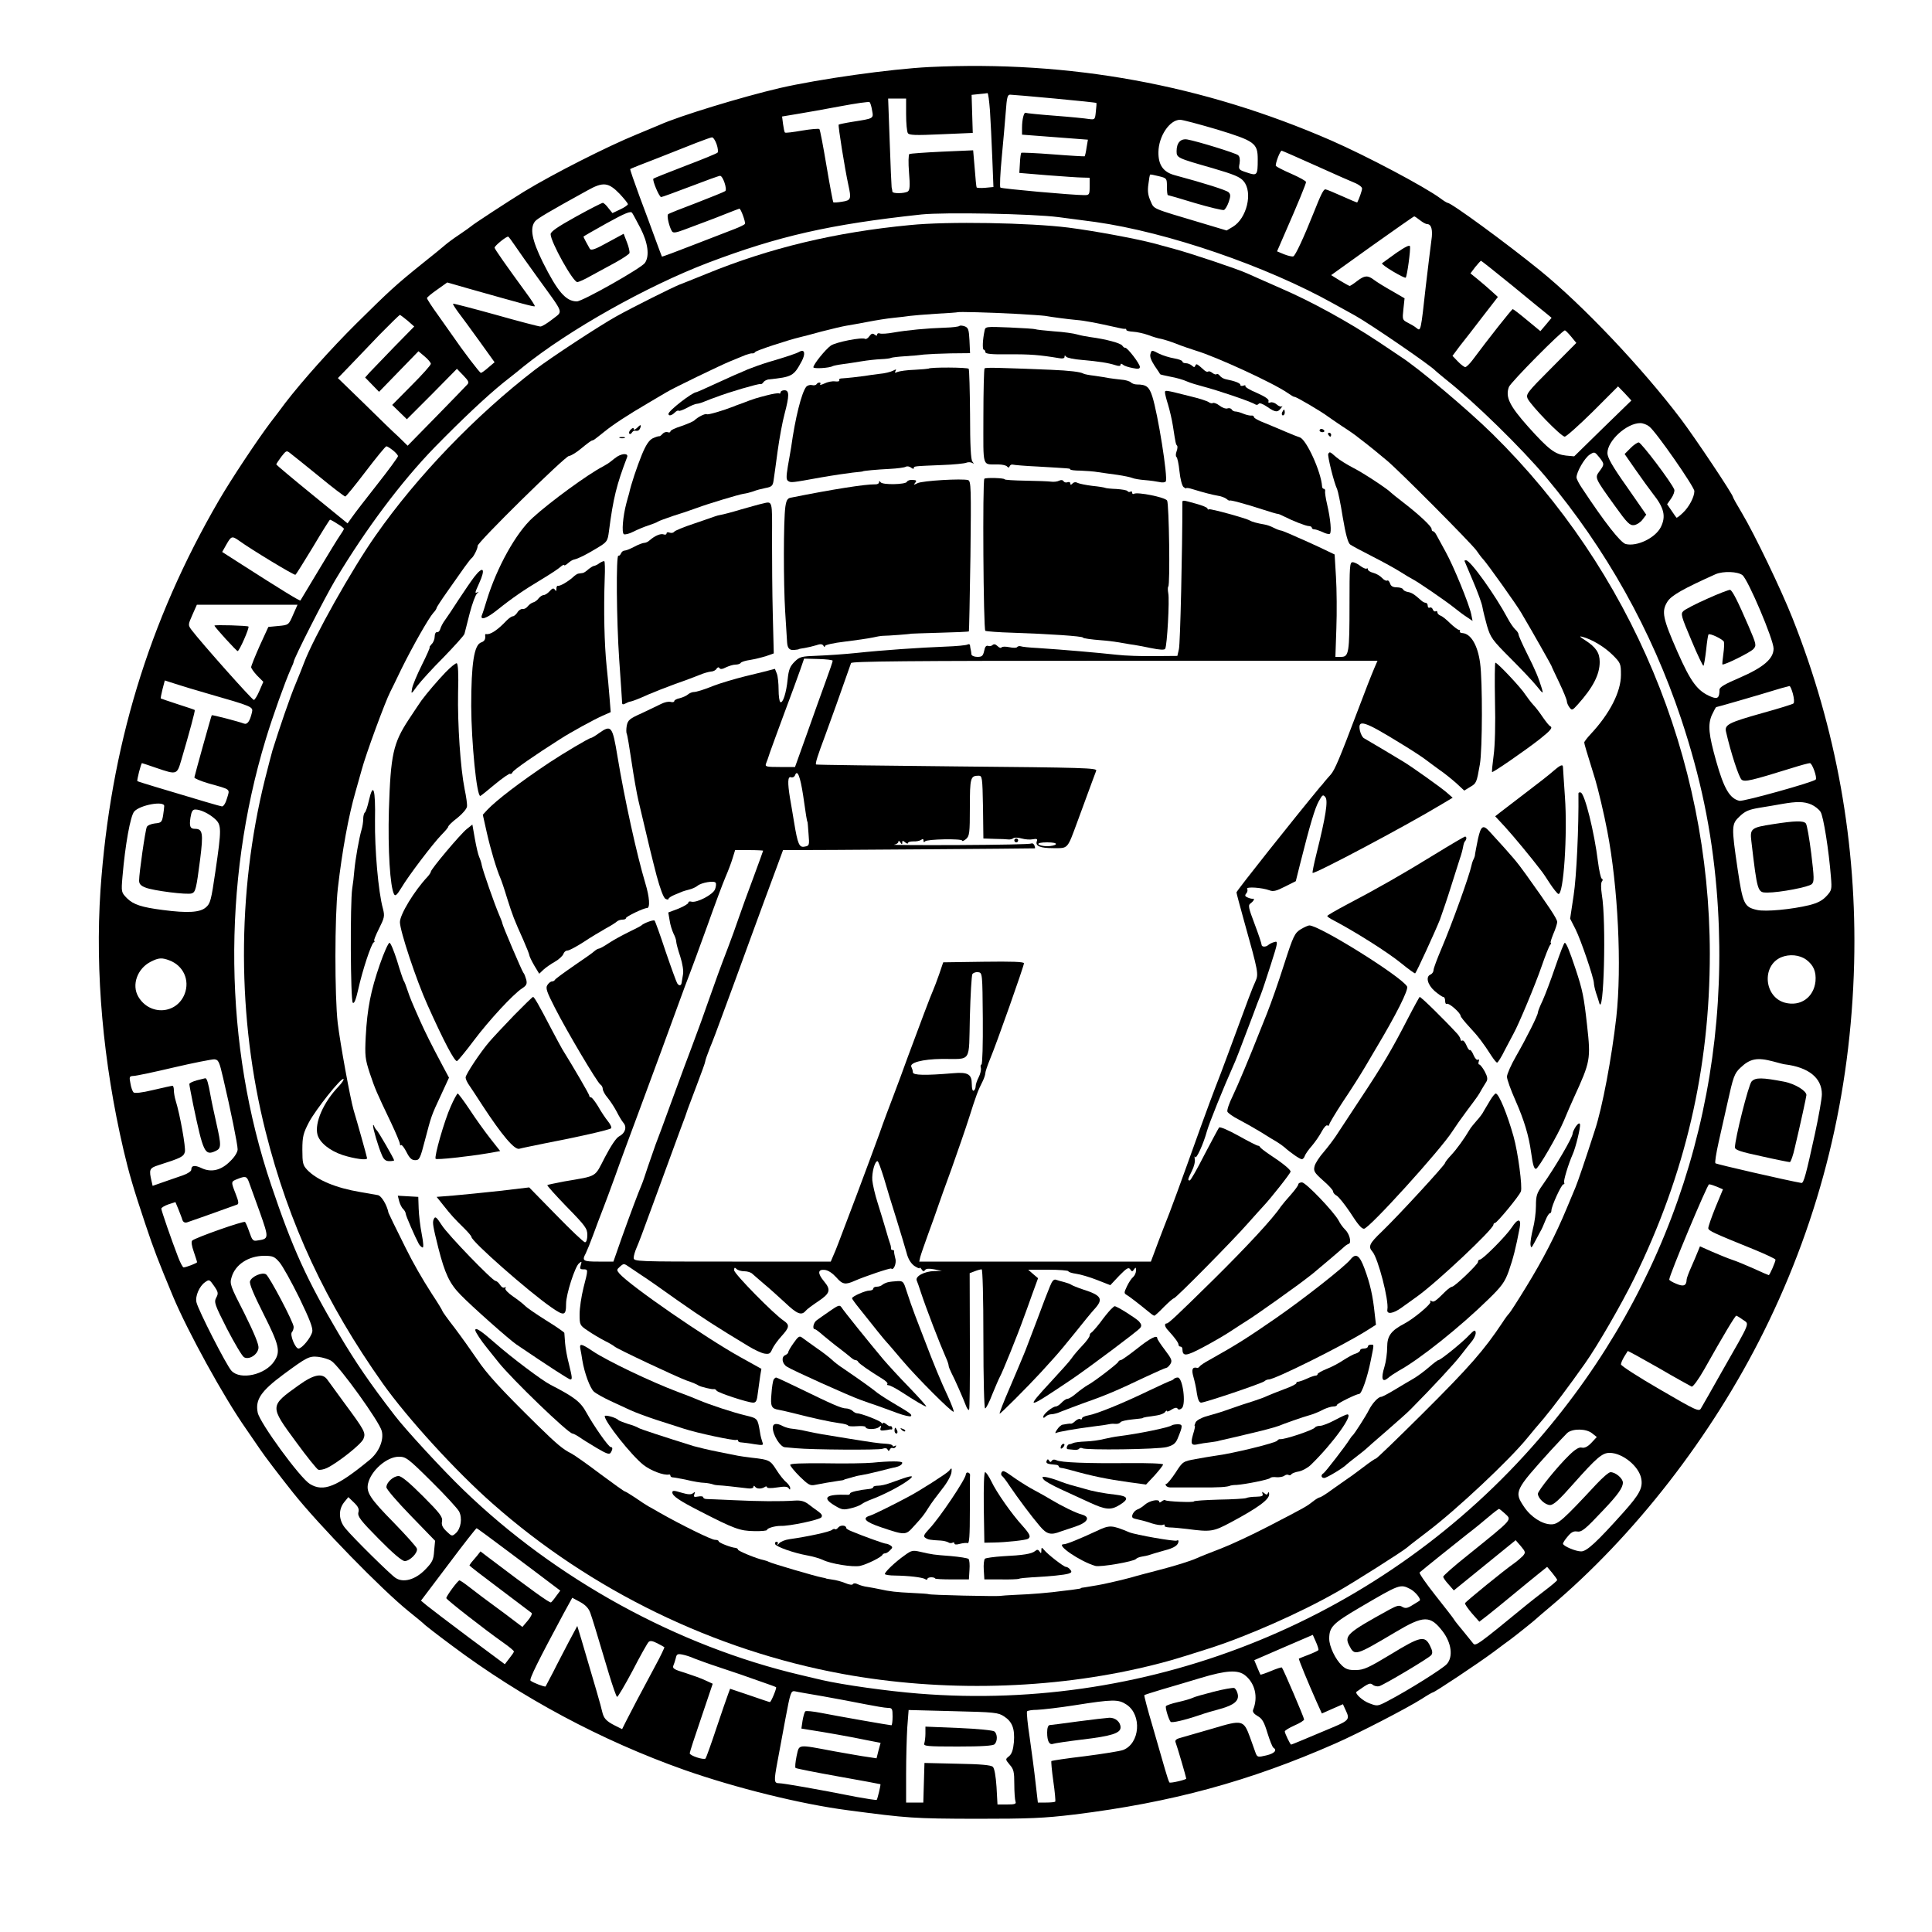 <?xml version="1.0" standalone="no"?>
<!DOCTYPE svg PUBLIC "-//W3C//DTD SVG 20010904//EN"
 "http://www.w3.org/TR/2001/REC-SVG-20010904/DTD/svg10.dtd">
<svg version="1.0" xmlns="http://www.w3.org/2000/svg"
 width="1000pt" height="1000pt" viewBox="0 0 1000 1000"
 preserveAspectRatio="xMidYMid meet">

<g transform="translate(0,1000) scale(0.1,-0.1)"
fill="#000000" stroke="none">
<path d="M4810 9653 c-200 -10 -571 -62 -775 -109 -193 -45 -521 -145 -620
-190 -16 -7 -70 -29 -120 -50 -152 -62 -432 -204 -583 -296 -78 -48 -265 -170
-272 -178 -3 -3 -31 -23 -62 -44 -32 -21 -65 -46 -75 -55 -10 -9 -65 -54 -123
-100 -134 -108 -164 -136 -336 -306 -132 -131 -280 -297 -367 -410 -20 -28
-56 -74 -78 -103 -67 -89 -201 -290 -266 -402 -364 -626 -562 -1281 -613
-2018 -28 -424 13 -889 120 -1347 27 -115 50 -195 112 -380 46 -138 67 -191
143 -374 76 -182 264 -524 378 -686 15 -22 47 -69 72 -105 24 -36 101 -137
171 -225 137 -172 459 -502 599 -615 44 -35 82 -67 85 -71 3 -3 64 -51 137
-105 363 -272 776 -493 1205 -645 265 -93 602 -177 848 -209 310 -41 340 -43
660 -44 280 0 351 3 510 22 503 62 907 172 1350 367 121 53 370 182 448 231
29 19 55 34 58 34 9 0 233 149 314 209 41 31 79 59 85 63 26 19 131 103 135
108 3 3 34 30 70 60 440 370 840 886 1109 1427 296 596 451 1230 468 1908 15
616 -92 1213 -319 1785 -59 149 -196 434 -261 543 -26 43 -47 81 -47 84 0 13
-195 305 -269 403 -202 267 -510 592 -731 771 -175 142 -458 349 -477 349 -3
0 -20 10 -37 23 -81 60 -383 220 -566 300 -663 289 -1354 415 -2080 380z m314
-225 c3 -51 9 -161 12 -244 l6 -152 -42 -4 c-23 -2 -43 -1 -45 2 -2 3 -6 47
-10 99 l-8 93 -161 -7 c-88 -4 -165 -10 -169 -12 -5 -3 -6 -46 -2 -95 6 -71 4
-92 -6 -99 -17 -11 -79 -12 -80 -1 0 4 -2 14 -4 23 -1 9 -6 116 -10 238 l-8
221 47 0 46 0 0 -82 c0 -46 4 -89 9 -97 7 -11 39 -12 172 -6 l164 7 -3 98 -3
99 38 4 c21 2 41 4 44 5 4 1 9 -40 13 -90z m335 62 c118 -11 215 -21 216 -23
1 -1 0 -21 -3 -45 -4 -41 -5 -42 -36 -38 -17 3 -96 11 -176 17 -80 6 -148 13
-151 15 -9 5 -19 -34 -19 -77 l0 -36 171 -13 170 -13 -7 -41 c-3 -23 -8 -43
-10 -45 -1 -1 -75 3 -163 10 -89 7 -163 10 -165 8 -2 -2 -6 -26 -7 -54 l-3
-50 144 -12 c80 -6 162 -12 183 -12 l37 -1 0 -45 c0 -42 -2 -45 -27 -45 -61 0
-428 33 -435 39 -4 4 -1 74 7 156 8 83 17 189 21 238 5 72 9 87 22 87 10 0
113 -9 231 -20z m-945 -62 c8 -42 9 -41 -99 -58 -38 -6 -71 -13 -74 -15 -4 -5
32 -230 50 -312 16 -73 14 -80 -32 -87 -23 -4 -43 -5 -46 -3 -2 3 -18 87 -35
188 -17 101 -33 187 -37 191 -3 3 -44 0 -90 -8 -46 -8 -85 -13 -88 -10 -3 2
-7 22 -10 44 l-5 39 78 13 c44 7 144 25 224 40 80 15 148 25 151 21 4 -3 10
-23 13 -43z m1785 -98 c196 -60 211 -71 211 -155 0 -83 -3 -86 -56 -68 -43 14
-44 16 -38 47 3 21 1 36 -8 43 -13 11 -211 72 -262 81 -35 6 -56 -17 -56 -60
0 -35 3 -36 185 -88 113 -33 144 -46 162 -68 49 -58 16 -193 -56 -236 l-32
-19 -127 38 c-268 80 -247 71 -267 115 -13 29 -16 52 -11 86 3 26 7 49 9 50 1
2 22 -2 45 -8 41 -10 42 -11 42 -54 0 -24 2 -44 5 -44 2 0 66 -18 140 -41 75
-22 142 -38 150 -36 7 3 18 22 25 42 10 30 10 39 -1 50 -12 11 -125 47 -278
88 -60 16 -86 53 -85 120 1 82 58 167 112 167 14 0 99 -23 191 -50z m-2590
-76 c7 -20 9 -40 5 -44 -5 -5 -81 -36 -168 -69 -88 -34 -162 -63 -164 -66 -7
-7 30 -95 40 -95 5 0 73 25 152 55 78 30 147 55 153 55 15 0 38 -70 27 -79 -5
-4 -72 -31 -149 -61 -77 -29 -143 -55 -147 -59 -8 -7 6 -66 20 -88 6 -10 20
-8 63 8 29 11 77 29 104 39 28 10 79 30 114 44 36 14 66 26 68 26 8 0 33 -71
29 -79 -3 -4 -27 -16 -53 -26 -26 -10 -122 -47 -212 -82 -90 -35 -164 -63
-165 -61 -1 2 -16 41 -33 88 -17 47 -54 147 -83 224 -28 76 -50 140 -48 141 2
2 64 27 138 55 74 29 167 66 205 81 39 15 75 28 80 28 6 1 17 -15 24 -35z
m3103 -112 c95 -43 188 -84 206 -91 17 -8 32 -19 32 -27 0 -10 -15 -53 -25
-72 -1 -1 -37 14 -79 33 -42 19 -81 35 -86 35 -10 0 -24 -29 -60 -120 -52
-130 -95 -223 -106 -227 -6 -2 -28 3 -48 11 l-36 15 36 83 c75 171 114 267
114 276 0 5 -34 24 -75 42 -42 18 -78 37 -81 41 -5 8 21 79 30 79 2 0 83 -35
178 -78z m-3604 -146 c23 -25 42 -48 42 -53 0 -4 -18 -17 -40 -27 l-40 -19
-21 26 c-11 15 -24 27 -29 27 -5 0 -68 -32 -140 -72 -94 -52 -130 -77 -130
-90 0 -40 116 -248 138 -248 7 0 39 14 70 32 31 17 88 48 127 69 38 21 71 43
73 49 2 6 -3 31 -13 56 l-17 44 -83 -45 c-63 -35 -85 -43 -92 -33 -10 17 -33
60 -33 63 0 2 55 33 121 70 96 53 124 64 131 53 5 -7 24 -43 43 -79 39 -76 48
-144 23 -180 -17 -26 -323 -199 -352 -199 -57 0 -100 50 -177 204 -56 114 -68
176 -39 211 12 14 70 49 270 159 82 46 109 43 168 -18z m2272 -120 c63 -8 149
-20 190 -25 374 -53 884 -228 1233 -423 51 -28 101 -56 112 -62 77 -43 394
-260 415 -285 3 -3 28 -24 55 -46 147 -116 391 -355 517 -505 312 -373 546
-792 699 -1249 102 -307 158 -578 184 -883 88 -1051 -236 -2055 -921 -2848
-798 -924 -1993 -1414 -3209 -1316 -163 13 -390 45 -500 70 -11 3 -60 14 -110
26 -639 150 -1270 497 -1747 959 -102 98 -299 311 -356 386 -128 166 -201 273
-288 420 -166 281 -240 443 -350 770 -245 724 -256 1561 -28 2310 35 116 100
297 129 362 8 17 15 34 15 37 0 17 161 333 216 425 158 264 342 509 514 686
143 146 264 260 355 334 50 39 97 77 105 84 236 190 638 416 955 537 364 138
630 199 1105 250 119 12 572 4 710 -14z m1870 -16 c14 -11 30 -20 37 -20 22 0
30 -31 22 -83 -4 -29 -17 -135 -29 -237 -26 -236 -26 -236 -48 -218 -9 8 -30
20 -46 28 -27 14 -28 16 -22 70 l6 56 -67 39 c-38 21 -79 47 -92 57 -32 24
-48 23 -87 -7 -18 -14 -35 -25 -38 -25 -3 0 -26 13 -51 28 l-45 28 212 152
c117 83 215 152 218 152 3 0 16 -9 30 -20z m-4684 -132 c16 -24 69 -99 119
-168 138 -191 130 -168 75 -212 -27 -21 -54 -38 -63 -38 -8 0 -112 27 -232 61
-119 33 -219 59 -220 57 -2 -2 10 -21 26 -43 17 -22 66 -89 110 -150 l79 -110
-32 -27 c-18 -16 -35 -28 -39 -28 -6 0 -93 114 -149 196 -8 12 -41 58 -72 102
-32 44 -58 84 -58 89 0 4 24 24 53 44 l52 37 115 -33 c273 -77 334 -94 338
-90 2 2 -17 32 -43 67 -105 144 -165 229 -165 236 0 10 63 61 71 57 3 -2 19
-23 35 -47z m5160 -205 c86 -71 167 -137 181 -148 l24 -20 -29 -35 -29 -34
-69 57 c-37 31 -71 57 -74 57 -5 0 -123 -149 -210 -266 -14 -18 -30 -34 -36
-34 -5 0 -23 13 -38 29 l-28 29 38 51 c22 27 75 96 118 152 l79 102 -34 31
c-19 17 -51 45 -71 61 l-37 30 25 33 c14 17 27 32 30 32 2 0 74 -57 160 -127z
m-5716 -183 l34 -30 -105 -107 c-58 -60 -115 -119 -127 -132 l-22 -25 36 -37
36 -37 102 105 102 105 32 -27 c18 -15 32 -32 32 -38 0 -7 -45 -57 -100 -112
l-100 -101 38 -37 38 -37 130 130 129 131 33 -34 c28 -29 31 -37 20 -48 -7 -8
-79 -82 -160 -165 l-148 -151 -47 46 c-27 24 -108 103 -181 175 l-133 129 59
61 c32 34 103 107 157 164 55 56 102 102 105 102 3 -1 21 -14 40 -30z m6022
-82 l27 -33 -131 -132 c-123 -123 -131 -134 -121 -156 17 -36 173 -197 192
-197 8 0 74 59 146 130 l130 130 35 -36 34 -37 -148 -144 -148 -145 -43 4
c-57 7 -88 30 -195 149 -97 109 -119 154 -100 206 9 24 275 293 290 293 3 0
17 -14 32 -32z m405 -466 c35 -27 233 -312 233 -334 0 -30 -27 -82 -60 -113
-17 -16 -31 -27 -33 -24 -2 2 -14 19 -26 37 l-22 32 21 30 c12 17 19 38 16 46
-13 35 -171 244 -184 244 -7 0 -27 -13 -43 -30 l-30 -30 57 -82 c32 -46 72
-101 89 -123 59 -74 69 -118 41 -174 -29 -56 -123 -101 -181 -87 -27 7 -108
110 -227 290 -15 22 -28 47 -28 55 0 28 41 99 67 117 26 17 27 16 50 -12 28
-35 28 -38 2 -73 -25 -34 -26 -33 80 -180 63 -88 77 -102 99 -99 14 2 34 15
44 29 l19 25 -100 144 c-76 107 -101 152 -101 175 0 64 100 155 170 155 14 0
35 -8 47 -18z m-6503 -123 c14 -11 26 -25 26 -30 0 -5 -48 -71 -108 -147 -59
-75 -118 -151 -130 -169 l-23 -32 -184 150 c-102 83 -185 153 -185 155 0 3 12
21 26 40 26 33 27 34 49 16 12 -9 79 -63 148 -119 69 -57 130 -103 134 -103 4
0 52 59 106 130 55 72 102 130 107 130 4 0 19 -9 34 -21z m-288 -380 c19 -11
34 -23 34 -26 0 -3 -8 -17 -18 -31 -11 -15 -61 -97 -112 -182 -51 -85 -94
-156 -95 -158 -3 -4 -99 55 -305 187 l-100 64 22 39 c25 44 29 45 66 19 62
-45 285 -180 291 -176 4 2 44 67 91 144 46 78 86 141 88 141 3 0 20 -9 38 -21z
m7273 -266 c30 -25 161 -334 161 -380 0 -53 -53 -98 -178 -152 -75 -32 -102
-48 -102 -61 0 -43 -10 -50 -44 -36 -70 29 -104 75 -173 231 -77 175 -84 210
-53 260 20 33 83 68 250 143 40 17 115 14 139 -5z m-7502 -205 c-23 -53 -23
-53 -76 -58 l-52 -5 -45 -98 c-24 -54 -44 -104 -44 -110 0 -6 14 -26 31 -44
l32 -32 -20 -46 c-11 -26 -24 -47 -29 -48 -8 -1 -273 297 -323 363 -18 25 -18
26 5 78 l23 52 260 0 261 0 -23 -52z m-442 -408 c233 -67 236 -68 229 -98 -11
-46 -24 -64 -42 -57 -29 11 -164 46 -166 43 -3 -4 -88 -310 -90 -322 0 -5 33
-19 74 -31 118 -33 110 -27 95 -77 -7 -25 -18 -42 -26 -42 -13 2 -98 27 -344
101 -49 15 -92 28 -94 30 -4 2 19 93 24 93 1 0 35 -11 75 -25 106 -36 106 -36
129 43 41 139 72 254 69 257 -2 2 -41 15 -88 30 -47 15 -86 29 -88 30 -1 1 3
23 9 47 l12 46 56 -18 c31 -10 106 -33 166 -50z m8205 -1 c6 -23 8 -45 3 -50
-4 -4 -75 -26 -158 -49 -178 -50 -200 -61 -191 -98 24 -106 67 -238 81 -248
17 -12 48 -5 261 61 44 14 85 25 92 25 12 0 39 -76 30 -85 -13 -14 -376 -115
-395 -110 -50 12 -80 63 -120 205 -39 138 -44 188 -23 238 11 23 21 42 23 42
4 0 196 55 337 98 19 5 38 10 42 11 4 1 12 -18 18 -40z m95 -573 c18 -8 40
-25 48 -38 15 -22 43 -199 54 -339 5 -62 4 -68 -23 -97 -21 -23 -46 -36 -89
-47 -91 -22 -226 -35 -270 -25 -67 15 -74 30 -101 211 -33 223 -32 234 11 274
28 27 48 35 102 44 37 6 91 15 118 20 75 13 112 13 150 -3z m-8525 -8 c0 -7
-3 -30 -6 -50 -6 -34 -10 -37 -42 -40 -19 -2 -38 -10 -42 -18 -8 -16 -40 -239
-40 -278 0 -17 9 -27 33 -36 38 -16 219 -39 240 -30 19 7 23 22 43 177 17 135
13 157 -27 157 -25 0 -30 13 -23 59 5 31 11 41 25 41 27 0 71 -21 102 -49 34
-31 34 -52 2 -271 -22 -150 -26 -167 -50 -187 -30 -26 -94 -30 -223 -13 -109
14 -152 28 -185 61 -29 30 -30 31 -23 112 14 165 41 315 61 337 31 34 155 56
155 28z m8500 -796 c37 -28 51 -61 47 -111 -9 -84 -78 -132 -158 -111 -108 29
-122 191 -20 235 43 18 96 13 131 -13z m-8473 -3 c72 -27 106 -102 79 -173
-41 -106 -181 -115 -240 -15 -36 61 -5 146 64 181 41 21 58 22 97 7z m278
-609 c39 -166 75 -344 75 -369 0 -14 -15 -39 -38 -61 -47 -48 -99 -60 -149
-36 -36 17 -53 14 -53 -9 0 -7 -19 -20 -42 -28 -24 -8 -69 -24 -101 -35 l-57
-20 -5 22 c-15 63 -12 70 35 85 119 38 130 44 137 69 5 23 -25 192 -48 266 -5
16 -9 40 -9 52 0 13 -3 24 -7 24 -5 0 -50 -10 -101 -22 -58 -14 -95 -18 -101
-12 -5 5 -13 26 -16 47 -7 34 -5 37 16 38 13 0 107 20 209 44 102 24 196 42
209 42 22 -2 26 -11 46 -97z m8023 86 c29 -8 56 -15 60 -15 123 -15 192 -70
192 -155 0 -21 -16 -113 -36 -205 -46 -210 -58 -256 -70 -254 -70 12 -441 97
-445 102 -4 3 4 53 17 111 13 58 33 148 45 200 30 136 36 154 67 183 50 48 87
55 170 33z m-7890 -623 c6 -16 31 -85 56 -155 49 -139 49 -140 -13 -149 -21
-4 -26 2 -40 43 -9 26 -19 50 -23 53 -7 7 -256 -81 -273 -96 -6 -6 -3 -27 8
-58 9 -27 17 -51 17 -54 0 -5 -57 -27 -70 -27 -4 0 -17 24 -28 53 -34 88 -87
241 -87 251 0 5 16 15 36 22 l37 12 15 -36 c8 -21 18 -45 21 -56 4 -12 13 -16
24 -13 13 4 160 56 259 92 10 3 8 17 -7 55 -25 64 -25 64 8 77 42 17 49 15 60
-14z m7600 -26 l30 -13 -39 -94 c-21 -52 -38 -101 -37 -108 3 -13 24 -23 236
-109 61 -25 112 -49 112 -53 0 -11 -30 -80 -35 -80 -2 0 -37 15 -78 34 -40 18
-91 39 -113 46 -21 7 -67 26 -102 41 l-63 28 -11 -27 c-6 -15 -21 -51 -34 -80
-13 -29 -24 -58 -24 -65 -1 -32 -16 -38 -53 -22 -20 8 -37 18 -37 22 0 23 197
493 206 493 7 0 25 -6 42 -13z m-7442 -390 c16 -18 62 -101 103 -184 55 -114
72 -158 67 -177 -7 -30 -53 -86 -71 -86 -17 0 -46 72 -34 85 5 5 9 17 9 27 0
23 -125 260 -143 272 -20 13 -75 -11 -83 -36 -4 -13 19 -68 70 -169 81 -161
89 -194 56 -244 -46 -71 -176 -100 -222 -50 -25 26 -172 314 -181 354 -8 31
15 84 44 104 22 16 23 15 47 -19 22 -32 23 -39 11 -61 -12 -23 -8 -35 56 -161
39 -75 78 -141 88 -147 26 -15 71 13 75 48 2 18 -22 76 -73 179 -74 144 -77
153 -66 188 19 65 87 109 167 110 46 0 55 -4 80 -33z m7575 -298 c34 -24 44
-1 -105 -262 -55 -98 -106 -187 -112 -197 -10 -18 -25 -11 -212 98 -111 64
-202 123 -202 130 0 7 8 25 17 40 9 15 18 28 18 29 1 2 73 -38 161 -88 87 -51
164 -93 170 -96 7 -2 36 38 65 89 100 178 160 278 166 278 2 0 18 -9 34 -21z
m-7306 -213 c42 -27 250 -316 261 -363 12 -47 -15 -111 -65 -151 -168 -138
-237 -166 -307 -123 -52 32 -259 316 -270 369 -14 67 17 112 133 198 121 89
133 96 180 91 24 -3 54 -12 68 -21z m6526 -375 l24 -19 -28 -30 c-19 -20 -35
-28 -49 -25 -14 4 -33 -7 -65 -38 -63 -61 -163 -185 -163 -201 1 -24 38 -58
63 -58 18 0 47 26 121 110 120 135 149 160 187 160 67 0 152 -69 164 -133 9
-48 -8 -81 -93 -176 -138 -154 -189 -201 -218 -201 -29 0 -94 28 -94 40 0 5
11 22 25 38 17 21 31 28 47 25 25 -4 42 10 138 112 75 79 100 115 100 141 0
22 -38 54 -64 54 -9 0 -41 -28 -73 -62 -174 -187 -198 -208 -234 -208 -46 0
-105 38 -140 90 -53 79 -50 85 140 295 35 38 73 78 83 88 28 24 99 23 129 -2z
m-6009 -248 c72 -71 136 -141 144 -156 18 -34 10 -89 -17 -113 -19 -17 -21
-16 -48 10 -21 20 -27 34 -23 52 4 22 -11 42 -99 130 -71 71 -111 104 -126
104 -27 0 -63 -33 -63 -58 0 -10 57 -76 126 -147 l126 -130 -5 -53 c-3 -46 -9
-58 -47 -97 -51 -52 -113 -69 -153 -42 -26 17 -219 207 -259 256 -35 41 -38
96 -7 135 l22 27 29 -28 c22 -21 28 -34 23 -51 -5 -21 11 -42 106 -138 74 -75
120 -114 134 -114 26 0 68 42 63 64 -1 8 -56 69 -120 135 -122 124 -143 156
-133 202 15 67 97 139 159 139 37 0 47 -7 168 -127z m5555 -165 c39 -37 52
-22 -189 -217 -71 -56 -128 -107 -128 -112 0 -5 12 -23 28 -40 l27 -31 160
130 160 130 27 -31 c25 -30 25 -33 10 -51 -10 -10 -31 -28 -48 -40 -44 -30
-248 -196 -251 -204 -2 -4 14 -27 35 -52 l39 -44 44 34 c24 19 82 66 129 105
47 39 106 87 132 108 l46 37 26 -31 c14 -17 26 -34 26 -37 0 -4 -29 -28 -63
-54 -34 -26 -75 -58 -92 -72 -261 -214 -268 -219 -281 -201 -8 10 -31 38 -51
63 -21 25 -42 51 -46 58 -4 8 -48 64 -97 126 -49 62 -86 115 -82 119 19 17
194 157 246 198 33 25 82 65 110 89 27 23 52 42 55 42 2 0 15 -10 28 -22z
m-5154 -200 c89 -67 186 -139 214 -161 l53 -40 -21 -28 c-11 -16 -23 -30 -27
-33 -7 -4 -100 63 -331 238 l-34 26 -18 -23 c-10 -12 -23 -27 -29 -34 -5 -7
-10 -14 -10 -16 0 -2 71 -57 158 -122 86 -65 160 -121 164 -124 4 -3 -5 -21
-20 -39 l-28 -33 -90 68 c-50 37 -104 77 -119 88 -15 11 -46 35 -68 52 -23 18
-45 33 -49 33 -8 0 -68 -81 -68 -92 0 -7 194 -159 296 -231 30 -21 54 -41 54
-45 0 -4 -11 -20 -24 -36 l-23 -30 -187 139 c-103 77 -200 151 -217 165 l-30
25 142 188 c77 103 143 187 146 187 2 0 77 -55 166 -122z m4667 -193 c26 -14
57 -52 48 -60 -2 -1 -18 -12 -37 -23 -27 -17 -37 -18 -53 -9 -15 10 -27 7 -66
-14 -220 -121 -235 -135 -208 -187 28 -54 31 -53 237 69 149 89 182 89 247 4
45 -60 54 -130 21 -168 -23 -25 -200 -136 -307 -192 -52 -27 -53 -27 -95 -11
-35 13 -77 52 -65 60 62 44 69 47 83 36 8 -7 23 -10 33 -8 25 7 257 145 270
161 8 10 7 22 -6 48 -27 55 -50 50 -202 -43 -116 -70 -141 -82 -182 -82 -36
-1 -52 4 -72 23 -34 32 -66 99 -66 139 0 60 18 79 154 159 213 125 213 125
266 98z m-4244 -125 c12 -34 28 -87 97 -318 19 -62 37 -114 41 -115 4 -1 40
60 80 135 39 76 77 143 83 149 8 8 20 6 44 -6 19 -10 36 -19 38 -21 1 -1 -19
-45 -47 -96 -79 -147 -128 -240 -151 -286 l-21 -42 -38 19 c-45 23 -57 37 -65
71 -4 22 -40 145 -108 375 l-21 69 -45 -84 c-24 -47 -61 -116 -80 -155 -20
-38 -38 -72 -39 -74 -4 -4 -65 19 -78 30 -8 7 40 103 171 347 l45 82 41 -22
c29 -16 45 -34 53 -58z m3768 -191 c-2 -3 -25 -14 -51 -24 -26 -10 -49 -19
-50 -20 -3 -2 50 -130 91 -222 l28 -62 54 24 55 24 16 -35 c20 -42 14 -50 -67
-84 -135 -57 -214 -90 -217 -90 -5 0 -33 59 -33 68 0 5 23 19 50 31 28 12 50
26 50 31 0 10 -108 262 -115 269 -3 2 -28 -6 -56 -18 -29 -12 -53 -20 -55 -19
-1 2 -9 19 -17 39 l-15 36 152 66 151 65 16 -36 c9 -20 15 -40 13 -43z m-3231
-43 c18 -7 75 -28 127 -45 106 -35 125 -42 224 -77 38 -13 71 -25 73 -27 4 -5
-26 -77 -32 -77 -3 0 -50 16 -105 35 l-101 34 -10 -27 c-6 -15 -33 -94 -61
-177 -27 -82 -53 -153 -56 -157 -10 -9 -82 15 -82 27 0 6 27 89 60 185 l59
175 -37 17 c-20 10 -68 27 -105 39 -57 17 -67 23 -62 37 4 9 10 28 13 40 4 20
9 23 34 18 16 -3 44 -12 61 -20z m2851 -87 c52 -41 69 -113 42 -179 -4 -10 4
-21 23 -32 24 -13 34 -31 51 -87 12 -39 26 -74 31 -77 21 -13 6 -30 -37 -40
-42 -10 -46 -9 -54 10 -4 12 -18 50 -30 84 -33 90 -40 91 -190 46 -69 -20
-142 -41 -163 -47 -29 -7 -37 -14 -32 -26 7 -17 55 -181 55 -187 0 -6 -82 -25
-87 -20 -3 3 -13 33 -23 68 -10 35 -39 135 -64 222 -26 87 -45 160 -43 162 2
2 43 15 93 30 49 14 139 41 199 59 133 40 192 43 229 14z m-2184 -109 c69 -12
167 -31 218 -41 51 -10 104 -19 117 -19 23 0 25 -4 25 -45 0 -25 -3 -45 -6
-45 -9 0 -272 46 -364 64 -41 8 -78 12 -82 8 -4 -4 -10 -25 -14 -48 l-6 -41
43 -7 c73 -11 220 -37 295 -53 l72 -14 -11 -40 -10 -40 -46 7 c-25 3 -102 17
-171 29 -198 37 -182 39 -197 -25 -6 -30 -9 -58 -5 -61 4 -3 104 -23 222 -44
118 -21 216 -39 217 -40 3 -1 -15 -76 -19 -81 -3 -2 -49 5 -104 15 -206 41
-380 71 -401 71 -27 0 -28 10 -9 111 8 41 26 140 41 221 26 139 29 147 49 144
11 -3 77 -14 146 -26z m1571 -43 c81 -54 69 -202 -18 -235 -16 -6 -104 -20
-197 -32 -94 -11 -172 -23 -174 -25 -2 -2 2 -49 10 -105 8 -55 12 -102 10
-105 -3 -3 -24 -5 -48 -5 l-42 0 -12 103 c-6 56 -20 160 -30 231 -11 71 -17
133 -14 138 3 4 26 8 52 8 26 1 115 11 197 24 196 31 224 31 266 3z m-634 -61
c43 -28 56 -64 51 -133 -4 -41 -11 -61 -25 -73 -20 -16 -20 -16 3 -44 21 -23
24 -38 24 -101 0 -40 3 -80 6 -89 5 -13 -2 -16 -44 -16 l-49 0 -5 91 c-4 58
-11 96 -19 104 -10 9 -62 14 -184 16 l-170 4 -3 -102 -3 -103 -44 0 -45 0 0
148 c0 82 3 190 6 240 l7 91 231 -6 c214 -5 233 -7 263 -27z"/>
<path d="M4710 8835 c-388 -37 -728 -119 -1055 -253 -60 -24 -123 -50 -140
-56 -37 -15 -236 -114 -324 -163 -85 -47 -337 -212 -421 -276 -306 -235 -611
-551 -826 -859 -122 -173 -321 -528 -370 -658 -7 -19 -27 -69 -44 -110 -27
-63 -85 -232 -120 -345 -5 -16 -22 -84 -39 -150 -146 -587 -144 -1237 4 -1823
120 -477 311 -886 607 -1304 128 -180 378 -454 568 -621 508 -449 1146 -759
1810 -881 518 -95 1081 -81 1580 39 102 25 128 32 310 90 197 62 479 186 675
298 86 49 332 205 358 227 6 6 53 42 104 81 151 114 426 372 520 488 15 19 53
64 84 100 49 59 129 165 213 284 65 92 188 305 254 439 265 540 392 1086 392
1682 -1 1013 -407 1984 -1125 2690 -128 126 -387 344 -477 401 -8 6 -60 40
-115 77 -152 101 -344 207 -504 276 -79 35 -157 69 -174 77 -45 21 -289 103
-375 126 -41 11 -91 25 -110 30 -93 24 -300 63 -440 81 -200 25 -624 33 -820
13z m540 -459 c74 -4 146 -9 160 -11 33 -6 116 -17 160 -21 42 -3 109 -16 215
-40 17 -4 33 -7 38 -6 4 1 7 -1 7 -6 0 -4 16 -8 35 -9 20 -1 55 -9 78 -17 23
-9 53 -18 67 -20 14 -3 50 -14 80 -26 30 -12 75 -27 100 -35 102 -30 402 -168
475 -219 17 -12 32 -21 35 -20 9 1 144 -79 175 -103 6 -4 37 -26 70 -48 33
-21 72 -48 86 -60 54 -41 103 -81 148 -119 68 -57 433 -425 462 -464 13 -19
29 -40 36 -47 20 -21 177 -241 197 -277 61 -103 156 -272 156 -274 0 -2 18
-40 40 -86 22 -46 40 -90 40 -98 0 -8 7 -23 14 -32 12 -16 15 -15 42 15 79 88
114 155 114 221 0 48 -20 76 -75 112 -29 18 -33 23 -15 18 50 -13 116 -53 158
-95 40 -40 42 -45 42 -102 0 -88 -58 -201 -157 -307 -18 -19 -33 -39 -33 -43
0 -7 11 -44 57 -192 15 -50 46 -180 62 -265 56 -289 76 -703 47 -965 -24 -211
-72 -467 -111 -585 -50 -155 -89 -269 -100 -295 -7 -16 -28 -66 -46 -110 -57
-137 -123 -265 -209 -405 -45 -74 -86 -137 -90 -140 -4 -3 -19 -23 -33 -45
-96 -144 -169 -228 -414 -472 -129 -128 -237 -233 -242 -233 -4 0 -32 -19 -63
-43 -31 -23 -65 -49 -78 -57 -12 -8 -48 -34 -81 -57 -32 -24 -63 -43 -67 -43
-5 0 -22 -10 -37 -22 -33 -26 -38 -29 -233 -130 -81 -42 -190 -93 -242 -113
-52 -20 -108 -42 -125 -50 -36 -16 -113 -40 -210 -65 -38 -10 -97 -25 -130
-35 -33 -9 -71 -18 -85 -21 -14 -3 -32 -7 -40 -9 -15 -4 -75 -15 -115 -21 -11
-1 -20 -3 -20 -4 0 -2 -9 -4 -20 -5 -11 -2 -42 -6 -70 -9 -71 -10 -169 -18
-250 -21 -38 -2 -72 -4 -75 -5 -13 -4 -375 4 -375 9 0 1 -38 4 -85 6 -80 4
-112 7 -170 20 -14 3 -40 8 -59 11 -18 2 -41 9 -51 14 -12 6 -21 6 -25 1 -3
-6 -19 -4 -40 5 -19 8 -49 16 -67 18 -18 3 -33 5 -33 6 0 1 -9 3 -20 5 -27 4
-265 74 -276 81 -5 3 -17 7 -26 9 -36 7 -133 47 -133 54 0 4 -6 8 -12 9 -25 2
-88 27 -88 34 0 5 -9 8 -20 8 -18 0 -178 79 -285 140 -22 13 -49 28 -60 34
-11 6 -41 26 -67 44 -26 17 -50 32 -53 32 -4 0 -61 41 -127 90 -66 50 -134 98
-151 107 -43 21 -76 49 -177 148 -186 183 -260 263 -311 340 -30 44 -82 117
-116 162 -35 45 -63 84 -63 87 0 3 -24 43 -54 88 -51 79 -99 163 -136 238 -53
106 -87 176 -89 182 -8 41 -37 89 -55 92 -11 2 -52 9 -91 16 -126 21 -225 62
-276 116 -21 23 -24 34 -24 103 0 69 5 86 34 142 35 66 169 235 179 224 3 -3
-8 -20 -25 -38 -79 -82 -125 -188 -110 -249 11 -42 63 -84 132 -107 61 -19
125 -28 125 -16 0 5 -50 184 -70 250 -17 59 -69 342 -82 450 -16 139 -16 554
1 700 22 191 55 373 92 500 11 39 25 88 31 110 20 77 122 354 148 404 5 9 31
63 59 121 57 115 139 260 164 288 10 10 17 22 17 26 0 3 26 43 58 88 31 44 70
99 86 122 16 22 32 43 36 46 12 8 34 54 32 64 -5 15 454 466 473 466 9 0 39
18 65 40 26 22 51 40 54 40 4 0 12 4 19 10 7 5 28 22 47 37 43 35 119 85 225
147 44 26 87 51 95 56 32 20 282 141 332 161 29 12 64 26 78 32 14 5 29 9 34
8 5 -1 12 2 15 7 5 8 173 63 233 77 10 2 59 15 110 29 51 13 109 27 128 30 19
3 69 12 111 20 41 8 102 18 135 21 32 3 70 8 84 10 14 2 75 7 135 11 61 3 111
7 112 8 3 3 163 -1 293 -8z"/>
<path d="M4966 8313 c-4 -4 -37 -8 -74 -9 -95 -3 -197 -13 -266 -25 -32 -6
-64 -8 -72 -5 -8 3 -14 0 -14 -6 0 -7 -4 -7 -13 0 -10 8 -17 6 -27 -8 -7 -10
-17 -17 -22 -14 -16 10 -153 -17 -178 -35 -28 -20 -90 -97 -90 -112 0 -9 84
-4 100 6 4 2 27 7 51 10 24 3 69 10 99 15 30 5 75 10 100 11 25 1 49 4 53 7 5
2 36 6 70 8 34 2 79 6 100 9 21 2 83 5 138 6 l100 1 -3 66 c-3 56 -6 66 -25
73 -11 4 -24 5 -27 2z"/>
<path d="M5096 8288 c-10 -46 -12 -98 -4 -98 4 0 8 -6 8 -12 0 -10 31 -13 123
-12 108 1 158 -3 260 -20 17 -3 27 -1 27 7 0 8 2 9 8 1 4 -6 41 -14 82 -17 90
-8 135 -15 173 -27 18 -6 27 -5 27 2 0 7 4 7 13 0 6 -6 29 -13 50 -17 28 -6
37 -4 37 6 0 16 -65 101 -76 99 -4 -1 -10 4 -15 11 -8 13 -87 34 -164 44 -22
3 -53 9 -70 14 -16 5 -70 13 -120 16 -49 4 -93 9 -96 11 -4 2 -63 6 -133 9
-124 5 -126 5 -130 -17z"/>
<path d="M4139 8180 c-17 -10 -66 -26 -164 -55 -33 -10 -80 -27 -105 -37 -25
-11 -54 -24 -65 -28 -11 -5 -60 -27 -108 -49 -49 -23 -91 -41 -93 -41 -20 0
-144 -96 -144 -112 0 -13 17 -9 33 7 8 8 17 12 20 9 3 -3 22 4 43 15 21 12 44
21 51 21 6 0 24 5 40 12 15 6 30 12 33 13 3 1 14 5 25 9 69 27 219 70 229 68
5 -2 13 2 17 9 4 7 16 13 26 15 124 13 131 17 173 95 20 38 15 63 -11 49z"/>
<path d="M5955 8169 c-5 -14 3 -34 21 -62 16 -23 29 -43 29 -44 1 -2 25 -7 54
-13 29 -5 67 -16 84 -24 18 -8 55 -19 82 -26 77 -20 249 -78 272 -93 6 -4 14
-3 18 3 4 6 21 0 43 -15 43 -30 55 -31 73 -7 7 9 9 14 4 9 -4 -4 -16 0 -26 9
-10 9 -25 14 -33 11 -10 -4 -13 -1 -10 7 3 9 -17 23 -60 42 -36 15 -63 31 -60
36 3 4 -2 5 -10 2 -9 -3 -16 -2 -16 4 0 9 -29 20 -75 29 -11 2 -25 10 -31 18
-6 8 -14 12 -17 8 -4 -3 -13 0 -22 7 -9 7 -18 10 -21 7 -4 -3 -12 -1 -20 6
-39 35 -42 37 -47 24 -4 -9 -7 -9 -18 1 -7 6 -21 12 -31 12 -10 0 -18 4 -18 9
0 5 -19 12 -42 16 -24 4 -60 15 -80 25 -37 19 -37 19 -43 -1z"/>
<path d="M4806 8092 c-2 -1 -34 -4 -72 -6 -38 -1 -78 -7 -88 -11 -14 -6 -17
-5 -11 4 6 10 3 11 -13 2 -12 -6 -43 -14 -69 -16 -26 -3 -61 -8 -78 -11 -27
-4 -90 -11 -123 -13 -7 -1 -11 -5 -8 -10 3 -4 -7 -7 -22 -5 -15 2 -39 -3 -55
-11 -15 -7 -25 -9 -22 -4 4 5 2 9 -4 9 -5 0 -12 -4 -15 -9 -3 -5 -14 -7 -24
-4 -10 2 -23 -2 -29 -9 -24 -30 -57 -161 -78 -313 -3 -16 -10 -61 -17 -98 -9
-56 -9 -70 2 -77 15 -9 15 -9 170 19 63 11 138 22 165 25 28 3 50 5 50 6 0 3
76 10 140 13 39 2 76 7 83 11 7 4 19 2 27 -4 8 -7 15 -8 15 -3 0 10 -3 10 145
16 61 2 118 8 127 12 9 4 23 3 30 -1 10 -6 10 -5 1 7 -8 10 -12 83 -12 243 -1
125 -4 232 -7 237 -4 8 -200 9 -208 1z"/>
<path d="M5096 8093 c-3 -4 -6 -116 -6 -250 0 -273 -9 -245 78 -247 20 0 41
-5 45 -11 6 -7 10 -6 13 2 3 7 11 10 17 8 7 -2 66 -7 132 -10 166 -10 165 -9
165 -15 0 -3 24 -6 53 -6 28 -1 70 -4 92 -8 22 -3 67 -10 100 -14 33 -5 67
-12 76 -16 9 -4 38 -9 65 -11 27 -2 61 -7 75 -10 15 -4 29 -2 33 3 12 20 -41
352 -70 441 -16 49 -30 61 -80 61 -11 0 -25 5 -31 11 -6 6 -29 13 -50 14 -21
2 -49 6 -63 8 -14 3 -47 8 -74 12 -27 3 -53 8 -58 11 -14 9 -72 16 -168 20
-276 11 -338 13 -344 7z"/>
<path d="M4040 7969 c0 -5 -3 -8 -8 -5 -4 2 -32 -2 -62 -10 -51 -13 -72 -19
-125 -40 -11 -4 -22 -8 -25 -9 -3 -1 -12 -4 -20 -8 -63 -24 -135 -45 -141 -41
-9 5 -46 -14 -64 -31 -5 -6 -36 -19 -67 -30 -32 -10 -58 -22 -58 -28 0 -5 -6
-7 -14 -4 -8 3 -20 -1 -26 -8 -7 -8 -15 -14 -18 -13 -4 1 -19 -4 -34 -11 -19
-10 -35 -34 -56 -85 -24 -59 -57 -156 -66 -201 -2 -5 -8 -28 -14 -50 -18 -68
-25 -152 -13 -160 7 -3 28 2 49 13 20 10 55 25 77 32 22 7 45 16 50 20 6 4 42
17 80 30 39 12 77 25 85 28 8 3 17 6 20 7 3 1 12 4 20 7 47 18 215 69 238 72
15 2 38 8 52 13 14 6 42 13 62 17 32 6 38 11 42 39 3 18 12 86 21 152 9 66 25
153 36 193 25 95 25 122 -1 122 -11 0 -20 -5 -20 -11z"/>
<path d="M6030 7968 c0 -7 7 -35 16 -63 8 -27 20 -77 25 -110 14 -91 15 -94
21 -101 4 -3 3 -17 -2 -30 -5 -13 -5 -26 -1 -29 5 -3 12 -36 16 -75 4 -39 13
-74 21 -81 8 -6 14 -9 14 -6 0 3 15 1 33 -5 59 -18 102 -29 131 -34 16 -2 36
-10 44 -16 8 -7 16 -11 16 -9 1 5 78 -16 168 -45 43 -14 80 -25 83 -24 3 0 18
-6 33 -14 45 -23 112 -49 127 -49 8 0 15 -4 15 -9 0 -4 6 -8 14 -8 7 0 26 -7
42 -14 15 -8 32 -12 37 -9 10 6 4 76 -14 153 -7 30 -12 61 -10 68 1 6 -2 12
-7 12 -5 0 -9 6 -9 13 -5 75 -81 242 -115 253 -13 4 -45 17 -73 29 -27 12 -76
32 -107 45 -32 12 -58 26 -58 32 0 5 -6 8 -12 7 -7 -1 -26 3 -41 9 -16 7 -34
12 -42 12 -8 0 -17 5 -20 11 -4 6 -14 8 -22 5 -8 -3 -26 3 -40 14 -14 11 -30
17 -35 14 -5 -3 -14 -1 -21 4 -7 6 -50 20 -97 31 -131 33 -130 33 -130 19z"/>
<path d="M6636 7865 c-3 -8 -1 -15 4 -15 6 0 10 7 10 15 0 8 -2 15 -4 15 -2 0
-6 -7 -10 -15z"/>
<path d="M3296 7784 c-9 -8 -16 -11 -16 -4 0 7 -5 6 -14 -2 -8 -7 -12 -17 -9
-22 3 -4 9 -3 13 4 4 6 10 11 14 11 18 -3 24 0 30 14 7 19 1 19 -18 -1z"/>
<path d="M6830 7772 c0 -5 7 -9 15 -9 8 0 12 4 9 9 -3 4 -9 8 -15 8 -5 0 -9
-4 -9 -8z"/>
<path d="M6875 7750 c3 -5 8 -10 11 -10 2 0 4 5 4 10 0 6 -5 10 -11 10 -5 0
-7 -4 -4 -10z"/>
<path d="M3208 7733 c6 -2 18 -2 25 0 6 3 1 5 -13 5 -14 0 -19 -2 -12 -5z"/>
<path d="M6875 7651 c-5 -10 30 -151 46 -183 4 -9 18 -74 29 -145 15 -89 27
-132 38 -141 9 -7 62 -35 117 -63 55 -28 120 -64 145 -80 25 -16 52 -32 60
-36 24 -11 171 -112 215 -147 22 -18 53 -41 69 -51 l28 -19 -7 35 c-12 55 -91
248 -132 322 -21 38 -42 77 -48 88 -5 10 -13 19 -17 19 -5 0 -8 5 -8 12 0 13
-61 71 -145 136 -33 25 -62 49 -65 52 -15 17 -143 102 -195 128 -33 17 -73 42
-89 56 -33 29 -33 29 -41 17z"/>
<path d="M3195 7637 c-10 -7 -25 -18 -33 -25 -8 -7 -27 -19 -42 -27 -76 -39
-272 -182 -363 -265 -86 -78 -185 -256 -237 -425 -10 -33 -21 -68 -25 -77 -13
-32 23 -20 79 25 76 61 140 105 229 158 43 26 86 54 97 64 11 10 20 14 20 10
0 -4 9 0 19 9 11 10 25 19 33 20 22 5 60 24 118 59 53 32 55 35 62 88 22 171
40 242 94 383 7 19 -21 21 -51 3z"/>
<path d="M5095 7522 c-10 -10 -5 -781 5 -787 5 -3 70 -8 142 -10 185 -6 363
-18 363 -25 0 -4 43 -10 95 -14 30 -2 69 -7 85 -10 17 -3 46 -8 65 -11 19 -2
66 -11 105 -19 49 -10 72 -11 76 -4 10 16 23 253 16 287 -3 16 -3 32 0 35 10
10 4 426 -6 445 -9 17 -154 46 -172 35 -5 -3 -9 0 -9 6 0 6 -4 9 -9 5 -5 -3
-12 -2 -15 3 -3 5 -29 9 -57 11 -29 1 -56 4 -59 6 -4 2 -33 7 -65 10 -33 4
-67 11 -76 15 -10 6 -20 5 -27 -2 -9 -9 -12 -9 -12 0 0 6 -6 9 -14 6 -8 -3
-17 -1 -21 5 -4 7 -13 8 -23 3 -9 -5 -28 -7 -42 -5 -14 2 -73 4 -132 5 -60 1
-108 4 -108 7 0 7 -98 10 -105 3z"/>
<path d="M4694 7506 c-6 -14 -126 -17 -136 -2 -6 8 -8 8 -8 0 0 -7 -10 -12
-22 -11 -49 1 -221 -26 -435 -69 -17 -3 -23 -13 -28 -47 -10 -72 -10 -395 -1
-542 5 -77 9 -149 10 -160 2 -31 13 -42 38 -39 13 1 23 3 23 4 0 1 14 4 30 6
17 3 43 9 59 14 22 8 32 7 38 -2 4 -8 8 -9 8 -2 0 6 43 16 103 23 56 7 120 16
142 21 22 5 47 9 55 9 25 0 145 9 145 11 0 0 67 3 149 5 81 2 149 5 151 7 1 2
5 177 8 390 4 352 3 388 -12 393 -30 9 -238 -3 -262 -16 -21 -10 -22 -10 -12
2 9 11 7 14 -14 15 -13 1 -26 -3 -29 -10z"/>
<path d="M6120 7396 c0 -239 -11 -730 -18 -756 l-8 -35 -119 -1 c-66 -1 -154
2 -195 7 -102 11 -272 26 -410 35 -41 2 -80 6 -87 9 -7 2 -15 0 -18 -4 -3 -5
-21 -5 -40 -1 -20 4 -38 4 -41 -1 -3 -5 -12 -2 -21 7 -10 10 -19 12 -26 5 -5
-5 -16 -7 -23 -4 -10 3 -16 -5 -20 -26 -6 -26 -11 -31 -35 -31 -16 0 -30 6
-31 13 0 6 -2 17 -3 22 -2 6 -3 16 -4 23 0 7 -6 10 -13 6 -6 -4 -59 -9 -117
-11 -130 -5 -321 -18 -461 -33 -58 -6 -146 -12 -197 -14 -86 -3 -94 -5 -121
-32 -23 -23 -30 -41 -35 -89 -7 -71 -25 -127 -38 -119 -5 3 -9 32 -9 64 0 32
-4 70 -9 83 l-10 25 -58 -15 c-32 -8 -76 -19 -98 -24 -45 -11 -130 -36 -160
-48 -52 -21 -91 -33 -105 -33 -8 0 -22 -6 -30 -13 -8 -7 -27 -15 -42 -19 -16
-3 -28 -10 -28 -15 0 -5 -9 -7 -19 -4 -11 3 -32 -2 -48 -10 -15 -8 -61 -29
-100 -48 -65 -29 -73 -36 -79 -65 -3 -18 -3 -37 0 -42 3 -5 14 -70 25 -145 11
-75 27 -165 35 -199 54 -231 70 -295 95 -392 18 -66 35 -112 45 -118 9 -5 16
-5 16 -1 0 5 15 15 33 22 43 18 38 17 72 26 17 4 37 13 45 20 20 17 87 28 94
16 4 -5 2 -20 -3 -34 -11 -28 -94 -71 -122 -64 -10 3 -17 0 -16 -5 1 -5 -22
-19 -51 -31 l-53 -20 7 -41 c3 -23 13 -53 20 -68 8 -15 14 -33 14 -41 0 -8 9
-43 21 -78 12 -38 18 -76 14 -94 -3 -16 -6 -36 -7 -42 -2 -16 -14 -17 -23 -2
-4 6 -31 80 -60 165 -28 85 -54 157 -57 159 -5 6 -58 -14 -68 -25 -3 -3 -32
-18 -65 -34 -33 -16 -79 -41 -103 -57 -24 -16 -47 -29 -52 -29 -5 0 -15 -6
-22 -12 -7 -7 -56 -42 -108 -77 -52 -36 -96 -68 -98 -73 -2 -4 -9 -8 -15 -8
-7 0 -17 -8 -24 -19 -10 -15 -3 -35 39 -117 63 -124 219 -386 235 -397 7 -4
13 -15 13 -24 0 -8 11 -29 25 -45 14 -17 35 -49 47 -72 11 -22 27 -49 35 -58
19 -22 9 -54 -23 -70 -15 -8 -42 -49 -73 -108 -55 -106 -35 -95 -210 -125 -47
-9 -86 -17 -88 -19 -3 -2 43 -53 101 -113 96 -98 106 -112 106 -145 0 -23 -5
-38 -12 -38 -7 0 -74 64 -150 142 l-139 142 -152 -18 c-84 -9 -191 -20 -239
-24 l-88 -7 36 -45 c38 -48 53 -65 109 -120 19 -19 35 -38 35 -42 0 -23 297
-284 414 -365 66 -46 76 -44 76 19 0 49 46 192 67 209 14 12 15 11 9 -9 -6
-18 -4 -22 13 -22 26 0 26 1 1 -96 -11 -44 -20 -105 -20 -136 0 -56 1 -58 43
-86 23 -16 62 -39 87 -52 25 -12 47 -26 50 -29 8 -10 320 -157 375 -177 28 -9
55 -21 60 -25 11 -7 71 -22 81 -19 4 1 10 -3 13 -8 7 -11 162 -62 189 -62 16
0 20 10 25 53 4 28 9 68 12 87 l6 35 -108 60 c-182 101 -567 367 -626 432 -16
19 -16 21 2 37 19 17 21 17 48 -2 15 -10 44 -30 64 -43 21 -13 104 -71 185
-129 134 -94 201 -137 370 -239 28 -17 64 -34 80 -37 25 -4 31 -1 41 23 7 16
29 46 48 67 41 45 43 58 13 79 -51 33 -258 244 -258 262 0 15 3 16 12 7 7 -7
25 -12 41 -12 16 0 34 -6 41 -13 7 -6 34 -30 60 -52 27 -22 75 -66 109 -97 62
-59 85 -69 107 -43 6 8 36 30 66 50 61 41 66 59 29 103 -34 41 -33 63 4 59 18
-2 40 -17 60 -39 32 -37 47 -39 96 -17 50 22 183 67 188 63 12 -12 29 28 21
53 -4 16 -7 31 -6 36 1 4 -3 7 -8 7 -5 0 -9 3 -8 8 0 4 -1 14 -4 22 -3 8 -14
42 -23 75 -10 33 -28 95 -42 138 -14 43 -26 96 -28 118 -3 40 13 99 27 99 4 0
18 -39 33 -87 14 -49 43 -144 65 -213 21 -69 45 -147 52 -173 8 -33 22 -55 40
-69 16 -10 28 -16 28 -11 0 4 5 1 10 -7 7 -11 12 -12 18 -4 5 8 20 9 47 4 l40
-8 -38 -1 c-52 -1 -101 -27 -92 -49 4 -9 13 -35 20 -57 30 -91 98 -267 131
-342 8 -17 14 -36 14 -41 0 -6 7 -23 15 -39 16 -30 61 -132 76 -172 5 -13 12
-21 15 -18 3 3 5 163 4 356 l-1 351 26 10 c15 6 31 10 36 10 5 0 9 -143 9
-360 0 -210 4 -360 9 -360 5 0 22 33 37 73 16 39 34 81 40 92 11 18 91 215
123 305 7 19 27 73 43 119 l31 85 -26 22 -25 22 104 0 c57 0 104 -4 104 -8 0
-4 18 -10 40 -13 22 -3 70 -17 108 -32 l69 -27 46 49 c39 40 49 45 57 33 9
-13 11 -13 20 0 8 12 10 11 10 -6 0 -12 -7 -27 -15 -34 -9 -7 -23 -29 -32 -48
-16 -34 -16 -36 1 -46 16 -10 54 -39 119 -92 9 -8 19 -14 22 -14 3 0 25 20 49
45 25 25 48 45 52 45 10 0 308 302 384 389 36 40 72 81 81 90 35 37 139 168
139 177 0 10 -41 44 -110 89 -25 17 -46 33 -48 38 -2 4 -7 7 -11 7 -5 0 -50
23 -100 51 -52 29 -96 48 -101 43 -4 -5 -38 -69 -76 -141 -37 -73 -71 -133
-76 -133 -12 0 -10 6 11 49 11 21 18 49 15 62 -2 13 -1 18 2 10 6 -13 43 68
61 134 11 40 86 226 137 340 13 28 27 65 101 260 14 39 32 86 40 105 8 19 31
90 53 158 37 116 38 122 18 116 -12 -3 -25 -10 -31 -15 -13 -12 -35 -11 -35 1
0 6 -16 54 -36 107 -33 87 -35 98 -20 108 17 13 22 26 9 23 -5 0 -16 2 -26 7
-13 5 -15 11 -6 21 6 7 8 18 4 23 -7 13 77 7 115 -7 20 -8 36 -4 81 19 l56 28
22 88 c52 207 77 290 97 326 19 34 22 36 34 21 15 -17 2 -101 -46 -293 -13
-52 -22 -96 -20 -99 9 -8 477 240 668 355 l57 34 -32 28 c-30 26 -179 132
-222 158 -29 18 -187 112 -205 122 -8 4 -17 22 -21 39 -13 62 21 51 211 -66
58 -35 117 -74 132 -86 14 -11 46 -34 69 -51 24 -16 62 -47 86 -68 l42 -39 31
19 c32 19 33 21 50 118 13 78 14 429 1 523 -12 91 -47 151 -90 155 -11 0 -17
5 -15 9 3 4 1 8 -5 8 -5 0 -25 15 -44 33 -19 19 -41 37 -50 40 -10 4 -17 11
-17 17 0 6 -4 9 -9 6 -5 -3 -12 1 -15 10 -3 8 -10 12 -16 9 -5 -3 -10 1 -10 9
0 9 -5 16 -11 16 -6 0 -17 6 -24 13 -36 32 -47 39 -68 43 -12 2 -23 8 -25 14
-2 5 -16 10 -32 10 -20 0 -31 6 -35 20 -4 11 -10 18 -15 15 -5 -3 -17 3 -27
14 -10 11 -30 22 -45 26 -16 4 -28 12 -28 18 0 6 -3 7 -6 4 -4 -3 -18 3 -32
13 -13 11 -32 20 -41 20 -15 0 -16 -22 -16 -217 0 -253 -3 -273 -44 -273 l-29
0 5 148 c3 82 2 201 -2 266 l-7 116 -86 41 c-48 22 -96 44 -107 48 -11 5 -33
15 -50 22 -16 7 -34 14 -40 14 -5 1 -21 7 -34 14 -13 7 -33 14 -45 16 -36 6
-66 14 -77 21 -21 12 -203 62 -211 58 -5 -3 -8 -1 -8 4 0 5 -27 16 -60 25 -72
20 -70 20 -70 3z m-1810 -816 c0 -4 -16 -52 -36 -106 -20 -55 -64 -177 -97
-271 l-62 -173 -79 0 c-71 0 -77 2 -71 18 4 9 13 35 20 57 8 22 41 114 75 205
34 91 71 191 82 223 l20 58 74 -2 c41 -1 74 -5 74 -9z m2804 -37 c-19 -45 -43
-106 -89 -228 -90 -238 -116 -300 -137 -324 -13 -14 -27 -31 -33 -38 -5 -7
-15 -19 -22 -26 -135 -163 -433 -538 -433 -546 0 -5 18 -71 39 -147 75 -268
76 -275 59 -314 -16 -34 -35 -85 -138 -365 -28 -77 -60 -160 -70 -185 -10 -25
-43 -115 -74 -200 -109 -304 -157 -436 -191 -520 -18 -47 -41 -106 -50 -132
l-18 -48 -600 0 -599 0 5 23 c3 12 22 67 42 122 20 55 43 118 50 140 7 22 39
110 70 195 30 85 72 205 91 265 36 114 46 141 70 188 8 16 14 35 14 42 0 8 11
40 24 72 33 78 176 483 176 497 0 8 -62 10 -209 8 l-209 -3 -21 -62 c-12 -34
-26 -71 -31 -82 -11 -23 -75 -194 -131 -345 -21 -58 -54 -148 -74 -200 -20
-52 -54 -142 -74 -200 -21 -58 -73 -198 -115 -310 -107 -282 -106 -281 -122
-317 l-14 -33 -510 0 c-500 0 -510 0 -510 20 0 10 7 34 15 52 13 30 31 78 84
223 94 257 117 320 143 390 17 44 34 91 38 105 5 14 27 72 49 130 22 58 41
110 41 115 0 6 11 37 24 70 14 33 41 105 61 160 20 55 52 141 70 190 18 50 56
153 84 230 54 148 79 215 132 358 l32 87 51 0 c55 -1 1250 8 1253 9 1 1 0 8
-3 16 -4 8 -11 12 -16 9 -5 -4 -173 -7 -371 -8 -199 -1 -352 0 -339 2 12 2 22
9 22 15 0 7 4 6 10 -3 8 -12 10 -12 10 -1 0 11 3 11 15 1 8 -7 15 -8 15 -3 0
5 12 8 28 8 15 -1 33 3 40 8 8 6 12 5 12 -4 0 -9 3 -10 8 -4 8 12 192 15 192
4 0 -5 9 -1 20 8 18 16 20 30 20 164 0 153 3 164 45 164 19 0 20 -8 23 -163
l2 -162 58 -2 c31 0 64 -2 72 -3 8 -1 20 2 26 7 6 4 25 3 42 -2 18 -5 44 -7
58 -4 20 4 25 1 21 -9 -10 -26 16 -37 85 -37 78 0 71 -8 125 138 81 220 91
248 97 263 6 14 -62 16 -720 22 -400 4 -728 8 -730 10 -5 5 8 46 46 147 25 67
85 235 135 378 3 9 285 12 1365 12 l1360 0 -16 -37z m-2957 -660 c14 -99 20
-138 23 -138 0 0 3 -28 5 -61 5 -59 4 -62 -20 -66 -28 -6 -36 11 -55 127 -6
39 -16 94 -21 124 -13 80 -12 114 5 108 8 -3 17 1 21 10 12 33 27 -6 42 -104z
m1308 -253 c-3 -5 -24 -10 -45 -10 -21 0 -42 5 -45 10 -4 6 13 10 45 10 32 0
49 -4 45 -10z m-1515 -33 c0 -2 -23 -64 -50 -138 -28 -74 -62 -168 -76 -209
-14 -41 -39 -111 -56 -155 -42 -109 -62 -165 -99 -270 -34 -98 -43 -121 -87
-240 -17 -44 -63 -168 -102 -275 -39 -107 -78 -213 -87 -235 -8 -22 -26 -74
-40 -115 -13 -41 -28 -84 -33 -95 -16 -37 -58 -149 -102 -272 l-43 -123 -77 0
c-81 0 -87 4 -66 43 6 12 24 56 39 97 15 41 37 100 49 130 12 30 41 109 65
175 23 66 80 219 125 340 101 273 135 365 195 530 26 72 55 150 65 175 10 25
50 135 90 245 39 110 82 225 95 255 13 30 30 74 37 98 l13 42 72 0 c40 0 73
-2 73 -3z m1137 -869 c1 -131 -2 -238 -7 -238 -4 0 -6 -8 -3 -18 2 -10 -3 -31
-11 -47 -9 -17 -16 -38 -16 -47 0 -9 -4 -20 -10 -23 -6 -4 -10 10 -10 34 0 51
-20 63 -97 56 -144 -12 -208 -11 -208 5 0 8 -4 20 -7 26 -15 23 56 42 158 43
156 1 138 -25 144 217 3 115 9 215 13 222 5 7 19 12 30 10 22 -3 22 -6 24
-240z"/>
<path d="M5250 5650 c0 -5 5 -10 10 -10 6 0 10 5 10 10 0 6 -4 10 -10 10 -5 0
-10 -4 -10 -10z"/>
<path d="M3945 7393 c-11 -2 -60 -16 -110 -30 -49 -15 -97 -27 -105 -28 -8 -1
-22 -5 -30 -8 -8 -3 -58 -20 -110 -38 -52 -17 -98 -36 -101 -42 -4 -5 -14 -7
-23 -4 -9 4 -16 2 -16 -4 0 -6 -7 -8 -15 -5 -16 6 -47 -8 -73 -31 -7 -7 -20
-13 -28 -13 -8 0 -31 -9 -51 -20 -21 -11 -44 -20 -51 -20 -7 0 -15 -7 -18 -15
-4 -8 -9 -13 -13 -11 -13 8 -10 -336 4 -538 8 -115 15 -215 15 -223 0 -10 5
-11 18 -4 9 5 19 9 22 9 10 1 47 15 95 37 28 12 91 37 140 55 50 17 107 39
127 47 21 9 47 16 58 17 11 0 25 7 29 15 6 8 11 9 15 3 4 -7 15 -6 34 4 15 7
37 14 49 14 12 0 24 4 27 9 3 5 25 12 48 15 24 4 61 13 83 20 l40 14 -5 199
c-3 109 -4 285 -4 391 1 208 4 198 -51 185z"/>
<path d="M3104 7086 c-10 -8 -23 -14 -29 -15 -5 0 -19 -9 -30 -18 -11 -10 -24
-19 -30 -19 -5 -1 -15 -2 -21 -3 -5 0 -19 -9 -30 -20 -25 -22 -66 -46 -76 -43
-5 1 -8 -6 -8 -15 0 -13 -2 -15 -8 -5 -7 9 -13 8 -27 -8 -10 -11 -24 -20 -31
-20 -7 0 -19 -8 -26 -17 -7 -10 -20 -19 -28 -21 -8 -2 -21 -11 -28 -20 -7 -9
-19 -16 -27 -14 -8 1 -20 -6 -27 -18 -7 -11 -18 -20 -24 -20 -6 0 -20 -10 -32
-22 -46 -49 -84 -74 -105 -70 -4 1 -6 -1 -6 -5 3 -21 -3 -32 -20 -38 -37 -11
-52 -110 -52 -330 1 -188 28 -465 47 -465 2 0 36 27 75 60 40 33 75 57 79 55
4 -3 10 1 13 8 4 11 116 89 247 172 56 36 171 99 218 120 l43 19 -6 75 c-3 42
-10 114 -15 161 -12 117 -16 288 -10 458 2 45 1 84 -2 87 -2 2 -13 -2 -24 -9z"/>
<path d="M7580 7097 c0 -1 20 -48 44 -104 24 -56 46 -116 49 -135 3 -18 14
-62 24 -98 18 -60 27 -73 119 -165 55 -55 117 -120 137 -145 34 -42 36 -43 28
-15 -18 58 -33 95 -77 182 -24 48 -44 93 -44 99 0 6 -7 17 -16 25 -8 7 -27 33
-40 58 -64 120 -193 301 -216 301 -4 0 -8 -1 -8 -3z"/>
<path d="M2454 7013 c-16 -21 -52 -74 -81 -118 -28 -44 -60 -91 -70 -105 -10
-13 -21 -34 -24 -45 -3 -11 -11 -19 -17 -17 -7 1 -12 -9 -12 -22 0 -14 -7 -32
-16 -40 -8 -9 -13 -16 -10 -16 3 0 -15 -41 -40 -91 -25 -50 -48 -105 -51 -122
-6 -32 -5 -31 27 13 19 25 80 92 137 149 56 58 105 112 107 120 2 9 15 57 27
106 13 50 30 96 38 103 9 8 10 11 4 7 -17 -8 -16 -5 7 46 35 77 21 93 -26 32z"/>
<path d="M2305 6519 c-41 -43 -94 -105 -123 -144 -4 -5 -34 -50 -67 -100 -80
-122 -93 -181 -102 -465 -6 -208 6 -402 27 -439 6 -11 15 -3 37 33 37 63 165
231 208 275 19 19 35 38 35 42 0 5 21 26 48 46 26 21 48 47 49 58 2 11 -4 52
-12 90 -22 110 -37 336 -34 499 3 100 0 150 -7 153 -5 2 -32 -20 -59 -48z"/>
<path d="M7738 6372 c3 -117 0 -232 -7 -282 -6 -46 -10 -85 -8 -86 4 -4 171
111 245 169 59 47 71 61 55 69 -5 2 -21 22 -37 45 -16 24 -38 53 -50 65 -12
13 -30 37 -41 53 -20 33 -144 165 -155 165 -3 0 -4 -89 -2 -198z"/>
<path d="M3100 6205 c-19 -14 -38 -25 -42 -25 -9 0 -142 -79 -213 -126 -152
-101 -277 -197 -323 -246 l-23 -25 21 -94 c20 -88 50 -188 70 -234 5 -11 21
-58 35 -105 29 -91 35 -107 84 -216 17 -39 31 -74 31 -79 0 -4 11 -28 25 -52
l26 -43 22 21 c12 11 39 30 59 41 21 12 40 30 44 40 3 10 12 18 21 18 9 0 46
20 82 43 36 24 89 56 116 71 28 15 54 32 59 37 6 5 18 9 28 9 10 0 18 3 18 8
0 8 91 52 109 52 17 0 13 57 -9 129 -44 147 -107 433 -144 656 -26 158 -32
165 -96 120z"/>
<path d="M8040 6009 c-19 -17 -84 -68 -145 -114 -60 -46 -120 -92 -133 -102
l-23 -18 51 -55 c43 -47 135 -158 186 -225 9 -11 30 -42 47 -69 18 -27 37 -51
43 -53 27 -9 48 310 34 503 -5 76 -10 145 -10 152 0 18 -12 14 -50 -19z"/>
<path d="M1909 5855 c-7 -31 -16 -58 -21 -61 -4 -3 -8 -18 -8 -33 0 -15 -4
-41 -9 -57 -12 -41 -32 -152 -37 -210 -2 -27 -7 -69 -11 -94 -11 -70 -9 -578
3 -590 7 -7 16 15 28 68 22 100 67 235 80 244 6 4 8 8 3 8 -4 0 7 28 24 62 29
58 31 66 21 105 -24 86 -43 309 -41 457 3 163 -9 202 -32 101z"/>
<path d="M8170 5893 c2 -173 -10 -432 -25 -528 l-18 -120 28 -55 c28 -56 95
-253 95 -279 0 -8 5 -31 11 -50 7 -20 14 -42 16 -50 24 -90 38 421 14 559 -5
34 -5 59 0 67 6 7 6 12 0 15 -5 1 -14 41 -20 88 -19 154 -68 351 -89 358 -7 2
-12 0 -12 -5z"/>
<path d="M2416 5709 c-32 -25 -186 -208 -186 -221 0 -4 -8 -16 -17 -26 -68
-72 -143 -195 -143 -235 0 -45 85 -301 142 -427 85 -190 142 -298 154 -292 6
4 46 52 87 107 79 105 203 239 249 269 23 15 27 23 22 45 -4 14 -10 31 -15 36
-9 12 -109 247 -109 256 0 4 -8 24 -17 45 -24 56 -83 225 -89 254 -2 14 -9 34
-14 45 -5 11 -15 53 -22 93 l-13 74 -29 -23z"/>
<path d="M7650 5658 c-7 -35 -14 -70 -15 -78 0 -9 -4 -20 -7 -26 -4 -6 -9 -21
-12 -35 -11 -52 -100 -300 -155 -429 -22 -52 -41 -102 -41 -111 0 -9 -7 -19
-15 -23 -27 -10 -17 -52 20 -85 20 -17 40 -31 45 -31 6 0 10 -9 10 -21 0 -11
4 -18 9 -15 10 7 71 -47 71 -62 0 -5 21 -31 46 -58 44 -47 71 -82 115 -151 12
-18 24 -33 28 -33 4 0 22 28 39 63 18 34 39 73 46 87 26 46 113 254 146 350
18 52 37 101 43 108 5 6 7 12 4 12 -4 0 3 21 13 46 11 25 20 53 20 62 0 16
-43 80 -161 245 -50 69 -61 83 -191 225 -32 35 -43 27 -58 -40z"/>
<path d="M7425 5577 c-164 -101 -294 -175 -452 -258 -57 -30 -103 -57 -103
-60 0 -4 15 -14 33 -23 107 -56 279 -164 350 -222 38 -31 70 -54 72 -52 8 8
105 220 128 278 13 36 39 112 57 170 18 58 39 123 46 145 8 22 15 50 17 62 2
12 6 26 10 29 9 10 9 24 0 24 -5 -1 -75 -42 -158 -93z"/>
<path d="M6734 5191 c-33 -20 -40 -35 -87 -181 -32 -100 -65 -194 -89 -255
-11 -27 -28 -70 -38 -95 -52 -132 -112 -275 -140 -334 -18 -36 -30 -72 -27
-80 3 -7 29 -26 59 -41 29 -15 80 -44 113 -64 33 -21 71 -44 85 -52 13 -8 30
-20 38 -27 31 -28 80 -62 90 -62 6 0 13 8 16 18 3 9 20 33 37 52 16 19 39 52
50 73 11 21 24 35 29 32 6 -4 10 -1 10 4 0 6 32 59 71 119 40 59 92 141 116
182 24 41 48 82 53 90 106 177 172 308 163 324 -29 51 -453 316 -506 316 -6 0
-26 -9 -43 -19z"/>
<path d="M1966 5008 c-47 -136 -65 -227 -73 -373 -5 -101 -3 -116 21 -190 28
-83 34 -97 110 -256 25 -53 46 -103 46 -110 0 -7 3 -10 6 -6 4 3 16 -13 28
-36 16 -32 27 -42 45 -42 22 0 26 8 51 105 33 125 31 122 83 233 l41 89 -30
56 c-64 120 -93 179 -119 237 -43 97 -52 118 -66 160 -7 22 -16 45 -20 50 -3
6 -19 52 -34 103 -16 50 -33 92 -39 92 -6 0 -29 -51 -50 -112z"/>
<path d="M8051 4998 c-23 -68 -53 -147 -66 -176 -14 -29 -25 -57 -25 -63 0
-14 -58 -130 -113 -226 -26 -45 -47 -93 -47 -106 0 -14 20 -69 44 -123 45
-102 69 -182 81 -269 9 -65 15 -85 25 -85 12 0 114 176 145 250 15 36 38 90
52 120 85 185 87 198 68 370 -17 153 -23 183 -60 295 -32 96 -48 135 -56 135
-4 0 -25 -55 -48 -122z"/>
<path d="M2659 4743 c-52 -54 -109 -115 -126 -135 -45 -52 -123 -169 -123
-185 0 -8 8 -26 19 -41 10 -15 41 -61 67 -102 102 -156 167 -233 192 -226 9 3
64 14 122 26 183 35 345 72 353 80 4 4 -3 20 -16 36 -13 16 -36 50 -51 77 -16
26 -32 47 -37 47 -5 0 -9 4 -9 9 0 7 -78 141 -140 241 -5 8 -29 53 -54 100
-68 131 -91 170 -97 170 -3 0 -48 -44 -100 -97z"/>
<path d="M7287 4728 c-84 -163 -130 -241 -246 -416 -57 -86 -113 -172 -125
-190 -12 -18 -40 -56 -63 -83 -24 -27 -46 -61 -49 -76 -6 -24 -1 -33 44 -73
29 -25 52 -50 52 -57 0 -7 9 -17 19 -22 10 -6 40 -43 67 -83 43 -67 61 -88 74
-88 26 0 397 409 458 505 14 22 47 69 74 105 59 79 60 80 77 111 8 13 19 32
25 41 7 12 5 26 -9 52 -11 20 -24 36 -28 36 -5 0 -6 7 -3 16 3 9 2 12 -4 9 -6
-4 -16 7 -23 24 -7 17 -16 29 -19 26 -3 -3 -11 8 -18 25 -7 16 -16 27 -21 24
-5 -3 -9 0 -9 5 0 6 -8 20 -17 30 -67 73 -187 191 -195 191 -1 0 -29 -50 -61
-112z"/>
<path d="M2333 4273 c-33 -73 -87 -262 -78 -271 6 -6 165 11 272 29 l62 11
-52 66 c-29 37 -77 104 -107 150 -30 45 -58 82 -61 82 -3 0 -20 -30 -36 -67z"/>
<path d="M7715 4308 c-11 -18 -26 -43 -34 -57 -7 -15 -25 -38 -39 -53 -13 -15
-30 -35 -36 -46 -27 -46 -66 -100 -95 -131 -17 -18 -31 -36 -31 -40 -1 -11
-238 -269 -327 -355 -65 -62 -73 -78 -49 -105 29 -34 86 -253 77 -299 -5 -27
30 -22 74 10 25 18 60 43 78 56 104 74 397 350 397 373 0 5 4 9 8 9 10 0 125
139 134 163 9 22 -15 204 -38 285 -32 114 -76 222 -92 222 -4 0 -16 -14 -27
-32z"/>
<path d="M8157 4170 c-9 -14 -17 -30 -17 -37 0 -20 -91 -175 -156 -267 -30
-42 -34 -56 -34 -108 0 -33 -7 -87 -16 -120 -8 -33 -14 -70 -12 -82 3 -18 5
-16 21 14 10 19 24 44 30 56 7 11 18 37 26 57 8 20 18 37 23 37 4 0 8 6 8 14
0 23 52 136 62 136 5 0 7 4 4 9 -5 8 23 99 44 146 16 35 42 143 38 156 -3 8
-10 4 -21 -11z"/>
<path d="M1931 4174 c-1 -15 27 -110 45 -151 10 -25 20 -33 39 -33 14 0 25 2
25 4 0 8 -83 151 -90 156 -4 3 -10 12 -13 20 -3 8 -6 10 -6 4z"/>
<path d="M6720 3870 c0 -6 -17 -29 -38 -53 -21 -23 -45 -52 -53 -63 -41 -62
-178 -209 -349 -378 -193 -190 -232 -226 -241 -226 -15 0 -10 -19 9 -38 32
-35 52 -62 52 -72 0 -6 5 -10 10 -10 6 0 10 -6 10 -12 1 -40 17 -39 106 8 49
26 113 63 143 83 30 20 68 44 85 55 17 10 85 57 151 104 104 74 135 97 190
140 22 18 151 127 162 138 7 7 18 14 24 16 16 5 4 53 -20 75 -10 10 -25 30
-32 45 -24 45 -170 198 -190 198 -11 0 -19 -5 -19 -10z"/>
<path d="M2066 3783 c4 -15 13 -34 21 -41 7 -7 13 -18 13 -24 0 -10 49 -122
68 -157 5 -8 13 -16 19 -18 6 -2 5 23 -4 69 -8 40 -15 100 -16 133 l-2 60 -53
3 -53 3 7 -28z"/>
<path d="M2244 3687 c-6 -16 -3 -35 25 -147 34 -133 58 -184 115 -242 57 -59
252 -232 289 -257 168 -114 272 -181 279 -181 11 0 10 9 -7 79 -9 33 -18 82
-20 108 -2 26 -4 51 -4 54 -1 4 -43 33 -93 64 -51 32 -101 66 -110 76 -10 10
-38 32 -63 49 -26 18 -43 36 -39 42 4 7 2 8 -4 4 -6 -4 -17 2 -24 14 -7 11
-18 20 -23 20 -16 0 -248 240 -278 288 -29 45 -35 49 -43 29z"/>
<path d="M7825 3647 c-29 -44 -151 -167 -166 -167 -5 0 -9 -5 -9 -12 0 -12
-120 -127 -134 -128 -5 0 -19 -10 -32 -22 -54 -54 -63 -60 -75 -52 -7 4 -10 3
-5 -4 6 -10 -83 -85 -133 -112 -71 -37 -91 -64 -91 -123 0 -30 -6 -75 -14
-101 -19 -62 -12 -84 18 -59 11 10 37 27 56 38 108 59 319 228 464 370 70 68
85 90 105 145 23 66 37 120 57 226 9 48 -10 49 -41 1z"/>
<path d="M6990 3481 c-31 -38 -238 -201 -385 -303 -152 -105 -201 -136 -345
-217 -25 -13 -48 -29 -51 -34 -3 -5 -9 -8 -13 -7 -24 6 -30 -8 -19 -46 6 -21
15 -60 18 -86 5 -32 12 -48 22 -48 20 0 316 100 328 111 5 5 15 9 22 9 32 0
379 173 501 249 l54 34 -7 61 c-9 87 -23 151 -52 229 -26 71 -45 83 -73 48z"/>
<path d="M5435 3343 c-9 -21 -39 -98 -66 -172 -28 -73 -55 -145 -61 -160 -6
-14 -14 -35 -19 -46 -4 -11 -33 -78 -63 -149 -31 -71 -54 -131 -52 -133 3 -3
142 136 213 213 15 17 46 51 68 75 22 24 72 84 112 134 39 49 82 102 96 117
50 54 40 73 -58 104 -27 9 -54 20 -60 24 -5 4 -22 10 -37 14 -14 3 -33 9 -42
12 -11 4 -20 -5 -31 -33z"/>
<path d="M4595 3363 c-11 -3 -24 -9 -29 -14 -6 -5 -18 -9 -28 -9 -10 0 -18 -4
-18 -10 0 -5 -9 -10 -20 -10 -21 0 -90 -30 -90 -40 0 -3 18 -28 40 -55 77 -97
125 -157 140 -173 9 -9 44 -51 79 -92 78 -92 260 -274 267 -267 3 2 -11 38
-29 78 -36 76 -76 173 -121 292 -14 37 -37 95 -50 130 -13 34 -32 88 -42 120
-17 54 -19 57 -48 56 -17 -1 -40 -3 -51 -6z"/>
<path d="M4295 3214 c-27 -19 -58 -40 -67 -47 -18 -12 -25 -47 -10 -47 4 0 24
-15 44 -33 21 -17 58 -48 84 -67 25 -19 52 -41 59 -47 8 -7 18 -13 23 -13 6 0
12 -4 14 -9 3 -8 56 -45 124 -87 19 -11 31 -24 27 -27 -3 -4 -1 -7 6 -7 7 0
36 -15 64 -33 74 -48 123 -77 131 -77 4 0 -35 44 -87 98 -52 53 -113 120 -136
147 -73 87 -206 252 -216 269 -9 13 -17 10 -60 -20z"/>
<path d="M5749 3222 c-9 -9 -34 -39 -54 -67 -21 -27 -42 -51 -47 -53 -4 -2 -8
-9 -8 -15 0 -7 -17 -30 -38 -52 -21 -22 -46 -51 -55 -65 -9 -14 -57 -67 -105
-119 -140 -151 -132 -150 107 11 88 60 337 246 352 264 9 11 8 19 -6 35 -17
17 -116 80 -126 78 -2 0 -11 -8 -20 -17z"/>
<path d="M2460 3115 c0 -9 32 -57 60 -91 14 -17 41 -51 60 -75 70 -88 362
-369 383 -369 4 0 20 -8 35 -18 15 -11 56 -36 91 -57 51 -30 65 -35 72 -24 11
18 11 29 0 29 -11 0 -88 110 -126 179 -30 55 -62 80 -185 143 -45 23 -203 142
-287 216 -73 64 -103 84 -103 67z"/>
<path d="M7605 3090 c-34 -37 -149 -130 -160 -130 -4 0 -25 -16 -48 -36 -23
-20 -58 -46 -78 -58 -20 -11 -64 -38 -98 -58 -34 -21 -67 -38 -72 -38 -15 0
-45 -32 -63 -67 -16 -32 -75 -124 -85 -133 -4 -3 -10 -12 -16 -21 -21 -34
-124 -167 -134 -174 -16 -9 -13 -25 3 -25 13 0 102 54 116 70 3 3 25 21 50 40
25 19 47 37 50 40 3 3 50 45 105 92 55 48 113 99 128 115 110 111 226 236 258
278 22 28 48 62 60 76 11 15 19 34 17 43 -2 14 -8 12 -33 -14z"/>
<path d="M4108 3049 c-16 -22 -28 -43 -28 -48 0 -5 -7 -11 -15 -15 -22 -8 -18
-44 8 -60 25 -17 320 -150 382 -172 22 -8 58 -21 80 -28 22 -8 70 -25 107 -39
38 -14 70 -21 73 -17 6 9 1 13 -102 74 -35 21 -73 46 -85 57 -22 17 -68 51
-162 115 -22 14 -49 35 -60 46 -12 11 -47 39 -80 61 -32 23 -66 47 -75 54 -13
10 -20 5 -43 -28z"/>
<path d="M5886 3020 c-42 -33 -80 -60 -85 -60 -5 0 -11 -4 -13 -9 -4 -10 -129
-106 -161 -122 -12 -7 -37 -25 -55 -40 -18 -16 -39 -29 -46 -29 -7 0 -21 -9
-31 -20 -10 -11 -24 -20 -30 -20 -17 0 -65 -39 -65 -53 0 -8 4 -7 12 1 7 7 21
12 31 12 10 0 33 6 50 14 18 7 73 28 122 46 107 37 174 66 312 132 56 26 105
48 110 48 4 0 14 9 21 20 10 17 7 26 -28 72 -22 29 -40 56 -40 61 0 19 -35 2
-104 -53z"/>
<path d="M3004 3018 c3 -13 7 -39 10 -58 11 -67 40 -145 60 -163 11 -10 49
-31 85 -48 36 -17 84 -39 106 -49 22 -10 83 -33 135 -50 52 -17 115 -37 140
-45 66 -22 264 -64 272 -58 5 2 8 0 8 -4 0 -5 8 -9 18 -9 9 -1 39 -4 66 -9 46
-7 49 -6 42 11 -4 11 -10 33 -12 49 -13 75 -11 73 -76 89 -67 16 -187 56 -241
79 -18 8 -66 27 -107 42 -139 52 -369 162 -443 212 -58 39 -69 41 -63 11z"/>
<path d="M7080 3030 c0 -5 -9 -10 -20 -10 -11 0 -20 -4 -20 -9 0 -5 -10 -13
-22 -17 -13 -3 -41 -19 -63 -33 -22 -15 -61 -36 -87 -46 -27 -11 -48 -23 -48
-27 0 -5 -5 -8 -10 -8 -6 0 -27 -7 -48 -17 -20 -9 -40 -15 -44 -15 -5 1 -8 -2
-8 -7 0 -5 -28 -19 -62 -31 -35 -13 -74 -29 -88 -35 -14 -7 -47 -19 -75 -28
-27 -8 -81 -26 -120 -40 -38 -14 -92 -30 -118 -37 -27 -7 -52 -21 -58 -31 -5
-11 -8 -19 -5 -19 3 0 -1 -20 -9 -45 -14 -49 -9 -59 27 -50 13 3 39 7 58 9 19
3 37 5 40 6 3 1 10 3 15 4 12 2 135 31 225 53 36 9 72 20 80 23 14 7 134 49
155 54 22 6 52 18 78 32 16 7 37 14 48 14 10 0 19 3 19 8 0 7 98 56 115 57 13
0 43 87 60 173 18 89 18 82 0 82 -8 0 -15 -4 -15 -10z"/>
<path d="M4004 2859 c-3 -6 -9 -39 -11 -74 -6 -64 0 -76 37 -82 8 -1 42 -9 75
-17 101 -26 188 -45 238 -52 26 -3 47 -9 47 -13 0 -3 20 -5 45 -3 25 2 45 0
45 -4 0 -14 53 -14 69 -1 12 10 14 9 9 -4 -4 -11 0 -15 15 -13 12 1 24 3 27 4
3 1 9 2 13 1 5 -1 7 3 5 9 -2 7 -6 10 -9 8 -3 -2 -13 3 -22 11 -10 7 -17 10
-17 5 0 -5 -4 -4 -8 2 -7 11 -106 49 -127 49 -5 0 -16 6 -23 13 -7 6 -22 12
-33 12 -23 0 -71 21 -235 101 -66 32 -123 59 -127 59 -3 0 -9 -5 -13 -11z"/>
<path d="M6076 2863 c-4 -5 -11 -8 -14 -9 -4 0 -56 -24 -117 -53 -135 -65
-267 -119 -312 -127 -18 -3 -33 -10 -33 -16 0 -5 -4 -7 -9 -3 -5 3 -16 -2 -25
-10 -8 -8 -19 -15 -23 -14 -4 1 -12 0 -18 -1 -5 -1 -16 -3 -24 -4 -7 0 -21
-12 -30 -26 -9 -13 -11 -21 -5 -17 11 6 102 22 189 33 49 6 88 12 95 14 3 1
13 1 24 0 10 -1 22 3 25 8 3 6 31 12 61 15 30 3 55 6 55 7 0 2 9 4 20 6 11 1
35 5 54 8 19 3 38 11 42 18 5 7 9 9 9 4 0 -4 11 -1 24 8 16 10 27 12 31 5 5
-7 12 -6 22 2 23 20 5 159 -21 159 -7 0 -16 -3 -20 -7z"/>
<path d="M3130 2670 c0 -29 138 -203 200 -252 38 -30 106 -56 133 -50 4 1 7
-2 7 -6 0 -5 6 -9 13 -9 6 0 39 -6 72 -13 33 -8 74 -15 90 -15 17 -1 37 -5 45
-8 8 -3 22 -5 30 -5 14 0 95 -9 153 -16 15 -2 27 2 27 8 0 7 3 7 8 1 8 -12 32
-13 50 -2 6 5 12 4 12 -1 0 -5 21 -6 52 -1 38 6 54 5 60 -4 6 -9 8 -9 8 1 0 7
-9 20 -20 30 -12 9 -35 38 -52 65 -31 49 -37 52 -128 62 -30 4 -62 8 -70 10
-8 2 -53 11 -100 20 -47 9 -105 23 -130 30 -157 49 -276 88 -285 94 -5 4 -30
14 -55 21 -25 8 -47 17 -50 20 -9 12 -70 29 -70 20z"/>
<path d="M6910 2650 c-30 -16 -65 -30 -77 -30 -12 0 -24 -4 -27 -9 -9 -13
-160 -64 -182 -60 -4 0 -10 -3 -13 -8 -9 -12 -233 -67 -321 -78 -19 -3 -65
-10 -101 -17 -65 -12 -67 -12 -104 -70 -21 -32 -43 -58 -47 -58 -5 0 -7 -4 -3
-9 3 -6 13 -10 23 -10 9 0 73 0 142 0 110 -1 153 2 170 10 3 1 16 3 30 3 46 3
170 28 175 36 2 4 17 6 32 4 15 -1 33 2 40 7 7 6 17 8 22 5 5 -4 12 -2 15 3 3
5 21 12 40 15 18 4 46 19 62 35 114 111 223 263 187 260 -5 0 -33 -13 -63 -29z"/>
<path d="M4000 2610 c0 -38 39 -100 63 -101 12 -1 38 -3 57 -5 86 -8 427 -10
447 -3 14 5 24 4 27 -4 5 -9 7 -9 12 1 3 6 10 10 14 7 5 -3 12 0 16 6 4 8 3 9
-4 5 -7 -4 -12 -3 -12 1 0 5 -15 9 -32 10 -40 2 -72 7 -203 28 -137 22 -143
23 -205 36 -30 7 -66 13 -80 14 -14 1 -35 7 -47 13 -33 18 -53 15 -53 -8z"/>
<path d="M6066 2623 c-11 -11 -172 -44 -276 -57 -19 -2 -53 -9 -75 -14 -22 -6
-65 -12 -95 -13 -30 -1 -59 -5 -65 -8 -5 -3 -14 -6 -19 -6 -12 0 -21 -25 -9
-26 4 0 18 -2 31 -3 13 -2 25 1 28 6 3 4 10 5 16 2 18 -11 392 -6 437 6 33 9
45 18 56 43 28 68 28 75 1 75 -14 0 -27 -3 -30 -5z"/>
<path d="M4630 2595 c0 -8 4 -15 10 -15 5 0 7 7 4 15 -4 8 -8 15 -10 15 -2 0
-4 -7 -4 -15z"/>
<path d="M4667 2599 c7 -7 15 -10 18 -7 3 3 -2 9 -12 12 -14 6 -15 5 -6 -5z"/>
<path d="M5497 2523 c-4 -3 -7 -11 -7 -17 0 -6 5 -5 12 2 6 6 9 14 7 17 -3 3
-9 2 -12 -2z"/>
<path d="M5417 2438 c-4 -13 4 -16 51 -20 6 -1 12 -4 12 -8 0 -4 6 -7 13 -8 6
0 30 -6 52 -12 107 -30 184 -46 299 -62 l88 -12 44 47 c24 27 44 52 44 57 0 5
-79 8 -182 7 -212 -2 -346 3 -370 15 -10 5 -19 4 -24 -3 -5 -8 -9 -8 -14 1 -5
9 -9 8 -13 -2z"/>
<path d="M4515 2429 c-33 -3 -142 -5 -242 -3 -123 1 -183 -1 -183 -8 0 -6 22
-33 49 -60 43 -42 54 -49 78 -44 29 6 92 17 128 22 11 1 21 3 23 4 1 2 7 4 12
5 6 1 13 4 18 5 4 1 12 3 17 5 6 1 12 3 15 4 3 1 16 4 30 6 14 2 54 11 90 20
36 9 73 19 83 20 22 5 37 14 37 24 0 9 -67 9 -155 0z"/>
<path d="M4911 2386 c-11 -13 -153 -104 -211 -134 -82 -44 -178 -91 -197 -97
-44 -13 -24 -33 60 -61 122 -41 125 -41 166 5 47 51 54 61 76 96 16 26 42 60
73 100 25 31 46 70 47 86 2 23 1 23 -14 5z"/>
<path d="M5184 2379 c-3 -6 -3 -14 2 -18 5 -3 23 -26 39 -51 44 -65 115 -160
157 -209 36 -43 57 -48 108 -28 8 3 42 14 75 25 66 22 81 50 34 63 -29 7 -104
44 -159 77 -19 12 -57 33 -85 48 -27 14 -70 41 -95 58 -65 46 -68 47 -76 35z"/>
<path d="M4999 2368 c-1 -24 -135 -224 -189 -281 -29 -31 -32 -39 -20 -47 14
-9 22 -11 80 -14 14 -1 31 -5 38 -9 6 -5 17 -5 22 -2 6 3 10 2 10 -4 0 -6 11
-7 28 -2 15 4 33 6 40 4 9 -4 12 35 12 171 0 97 0 179 1 183 0 4 -4 9 -10 11
-6 2 -11 -2 -12 -10z"/>
<path d="M5092 2198 l3 -183 50 1 c64 1 163 12 176 19 16 11 10 24 -29 68 -55
60 -135 174 -161 230 -13 26 -27 47 -32 47 -6 0 -8 -74 -7 -182z"/>
<path d="M4675 2348 c-16 -6 -47 -17 -68 -24 -20 -8 -49 -14 -62 -14 -14 0
-25 -3 -25 -7 0 -5 -10 -9 -22 -10 -52 -5 -98 -16 -98 -23 0 -4 -6 -8 -12 -7
-114 4 -136 -15 -67 -56 36 -22 45 -23 82 -14 23 5 49 15 57 22 8 6 31 17 50
24 57 21 142 64 184 94 40 28 34 33 -19 15z"/>
<path d="M5402 2342 c7 -9 47 -31 88 -50 41 -19 108 -50 148 -68 84 -39 112
-42 158 -13 49 30 43 45 -18 52 -70 8 -122 18 -168 32 -3 1 -25 7 -50 14 -25
6 -63 19 -85 28 -22 8 -50 16 -63 18 -19 2 -20 0 -10 -13z"/>
<path d="M3480 2275 c0 -18 37 -43 145 -98 175 -90 205 -101 278 -102 37 -1
67 2 67 6 0 9 40 21 70 21 45 -2 200 31 211 44 7 9 3 17 -16 31 -14 10 -38 27
-53 39 -19 14 -39 19 -67 17 -76 -5 -191 -4 -315 2 -69 3 -133 6 -142 6 -10 0
-18 4 -18 9 0 5 -12 7 -26 4 -22 -4 -25 -2 -20 12 5 13 4 14 -7 5 -11 -8 -25
-7 -60 3 -39 12 -47 12 -47 1z"/>
<path d="M6535 2268 c4 -11 -3 -14 -32 -15 -21 0 -45 -3 -53 -7 -8 -3 -72 -7
-142 -8 -71 -2 -128 -6 -128 -9 0 -7 -142 -1 -149 6 -2 3 -10 0 -18 -6 -8 -7
-13 -7 -13 -2 0 16 -50 6 -74 -15 -11 -10 -29 -22 -39 -25 -18 -7 -34 -34 -24
-43 2 -3 17 -7 32 -10 15 -3 45 -11 67 -19 22 -7 47 -11 56 -8 8 4 13 2 10 -3
-4 -5 8 -9 25 -10 18 0 59 -4 92 -8 122 -16 135 -14 225 34 144 77 200 119
199 146 0 11 -3 14 -6 6 -4 -10 -8 -10 -19 -1 -12 9 -13 9 -9 -3z"/>
<path d="M4339 2094 c-6 -8 -14 -12 -17 -9 -3 3 -10 1 -16 -4 -13 -10 -122
-34 -221 -48 -22 -3 -46 -13 -53 -22 -7 -9 -11 -10 -7 -3 3 6 1 12 -5 12 -7 0
-10 -5 -8 -12 5 -14 95 -46 167 -59 29 -5 65 -16 80 -23 40 -20 155 -39 193
-31 35 8 111 45 116 58 2 4 8 7 14 7 5 0 17 7 25 16 14 13 14 17 2 25 -8 5
-18 9 -24 9 -9 0 -120 40 -177 64 -16 6 -28 14 -28 17 0 15 -29 17 -41 3z"/>
<path d="M5675 2075 c-95 -44 -155 -68 -169 -68 -46 0 84 -89 163 -112 25 -8
202 23 211 36 3 4 17 10 30 12 14 2 32 6 40 9 8 3 42 13 74 22 55 14 75 28 76
49 0 5 -4 6 -9 3 -9 -6 -215 30 -246 43 -91 38 -101 39 -170 6z"/>
<path d="M5390 1974 c0 -15 -2 -16 -9 -5 -7 11 -13 12 -23 3 -18 -15 -63 -22
-166 -27 -47 -3 -90 -9 -94 -13 -5 -5 -8 -31 -6 -58 l3 -49 85 0 c47 -1 89 1
94 3 4 3 36 6 70 8 94 5 164 12 187 19 16 5 18 10 8 21 -6 8 -16 14 -22 14
-11 0 -95 65 -114 89 -11 13 -13 12 -13 -5z"/>
<path d="M4683 1950 c-50 -35 -103 -86 -103 -97 0 -4 24 -8 53 -8 70 -1 139
-9 155 -18 6 -5 12 -4 12 0 0 5 9 9 20 9 11 0 20 -3 20 -6 0 -3 39 -5 88 -5
l87 0 3 49 c2 27 0 52 -5 57 -4 4 -46 11 -93 15 -90 7 -91 7 -157 22 -39 9
-46 7 -80 -18z"/>
<path d="M7226 8690 c-38 -27 -70 -51 -73 -53 -2 -3 23 -22 57 -42 34 -20 63
-35 66 -32 7 7 26 145 22 162 -2 9 -25 -3 -72 -35z"/>
<path d="M8837 6901 c-59 -26 -115 -55 -124 -64 -15 -14 -11 -27 42 -152 31
-75 60 -134 62 -131 3 3 9 39 14 82 4 42 10 78 12 80 7 8 75 -25 80 -38 2 -7
1 -36 -3 -63 -4 -28 -6 -52 -5 -54 7 -6 145 62 161 80 16 18 15 24 -25 117
-57 132 -84 185 -96 189 -5 1 -59 -19 -118 -46z"/>
<path d="M1110 6762 c0 -7 114 -132 120 -132 9 0 62 121 56 127 -5 5 -176 10
-176 5z"/>
<path d="M9176 5734 c-112 -17 -119 -23 -111 -88 31 -264 32 -266 82 -266 66
0 216 29 231 44 13 13 12 33 -3 158 -10 79 -22 149 -28 156 -12 15 -56 14
-171 -4z"/>
<path d="M1018 4408 c-21 -6 -38 -14 -38 -19 0 -5 9 -53 20 -107 52 -248 60
-265 115 -240 31 14 31 28 5 144 -11 49 -25 113 -30 142 -12 67 -19 92 -28 91
-4 -1 -24 -6 -44 -11z"/>
<path d="M9066 4402 c-16 -18 -86 -296 -86 -341 0 -13 30 -23 138 -46 75 -17
141 -30 146 -30 5 0 17 34 26 75 30 126 60 265 60 272 0 22 -59 58 -114 69
-115 22 -150 23 -170 1z"/>
<path d="M1546 2830 c-151 -108 -151 -107 -14 -293 56 -77 108 -141 115 -144
8 -3 29 1 46 9 57 28 176 122 188 150 13 32 8 42 -100 188 -38 52 -77 105 -86
118 -26 37 -70 29 -149 -28z"/>
<path d="M6283 1244 c-51 -13 -101 -27 -110 -32 -10 -5 -44 -15 -76 -22 -32
-7 -60 -17 -62 -21 -5 -7 14 -69 24 -81 6 -7 71 8 151 35 25 9 73 23 107 32
72 20 98 43 89 78 -3 14 -11 27 -18 30 -7 2 -55 -6 -105 -19z"/>
<path d="M5580 1090 c-74 -10 -141 -19 -147 -19 -8 -1 -13 -15 -13 -38 0 -45
11 -66 31 -59 8 3 75 13 149 22 153 18 200 33 200 63 0 28 -27 51 -58 50 -15
-1 -88 -9 -162 -19z"/>
<path d="M4790 1027 c0 -19 -3 -42 -6 -51 -5 -14 14 -16 173 -16 126 0 183 4
191 12 16 16 15 53 -1 66 -7 6 -88 14 -185 18 l-172 7 0 -36z"/>
</g>
</svg>
